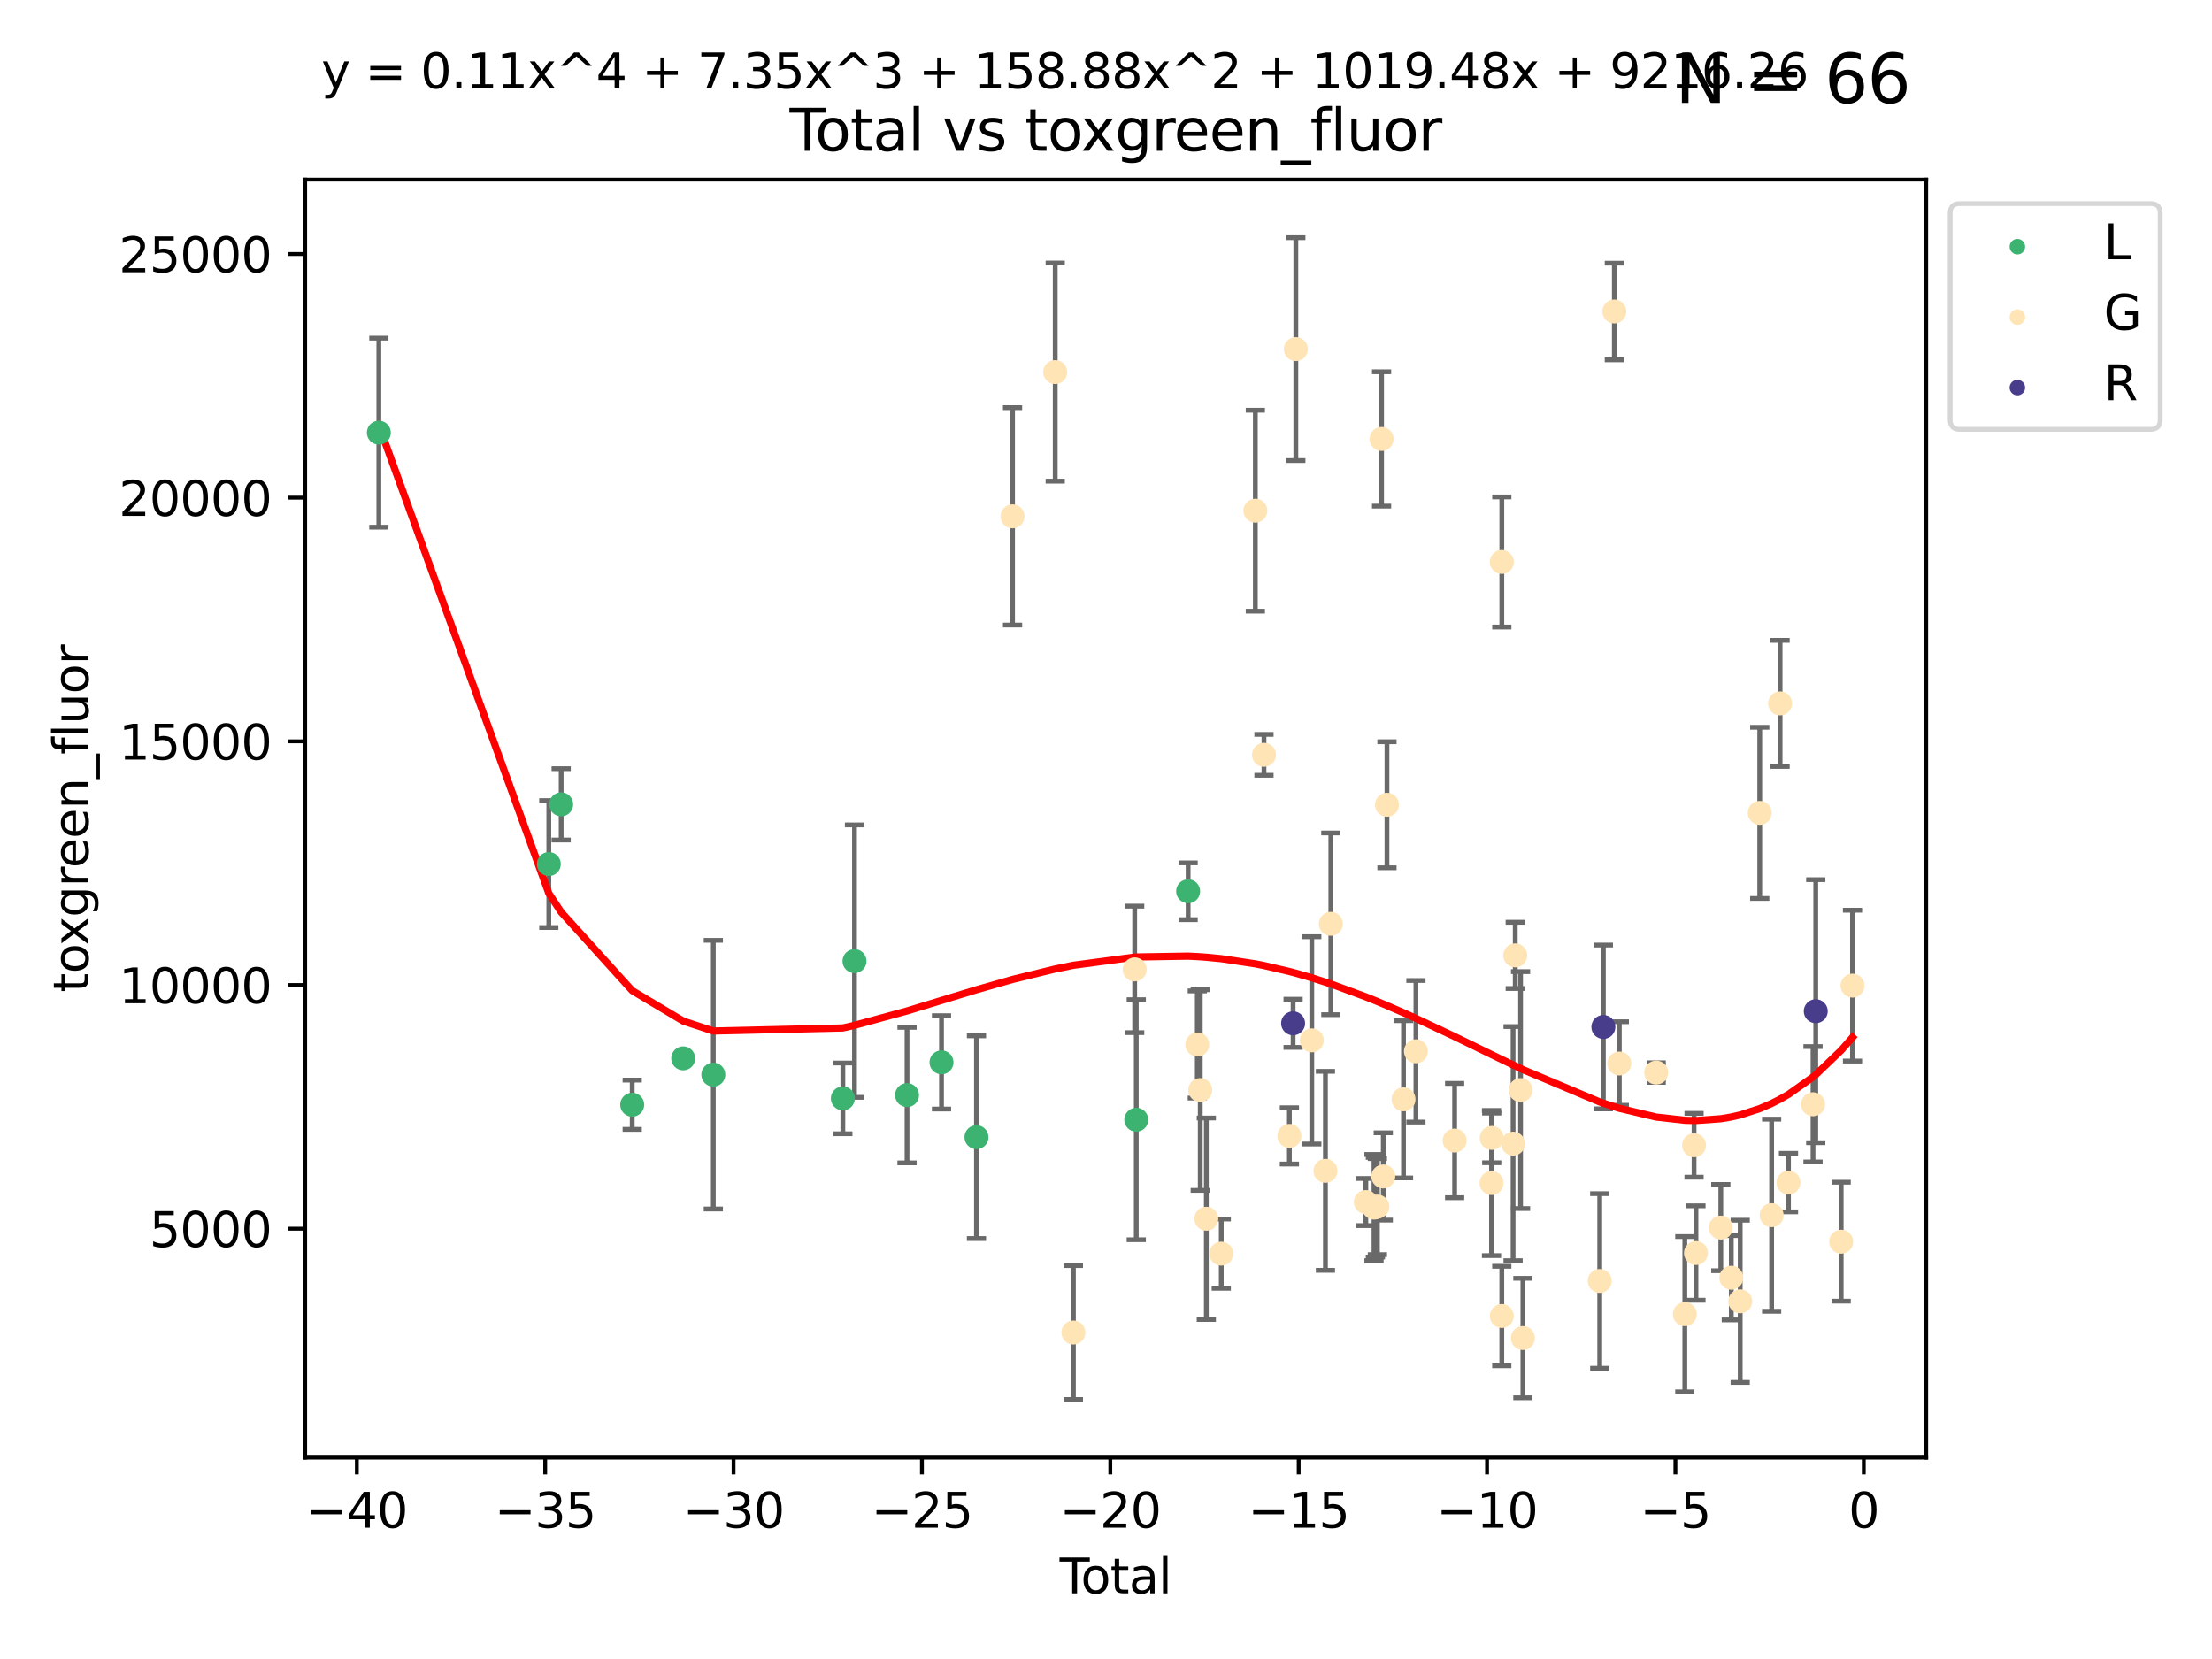 <?xml version="1.0" encoding="utf-8" standalone="no"?>
<!DOCTYPE svg PUBLIC "-//W3C//DTD SVG 1.1//EN"
  "http://www.w3.org/Graphics/SVG/1.1/DTD/svg11.dtd">
<svg xmlns:xlink="http://www.w3.org/1999/xlink" width="460.8pt" height="345.6pt" viewBox="0 0 460.8 345.6" xmlns="http://www.w3.org/2000/svg" version="1.1">
 <defs>
  <style type="text/css">*{stroke-linejoin: round; stroke-linecap: butt}</style>
 </defs>
 <g id="figure_1">
  <g id="patch_1">
   <path d="M 0 345.6 
L 460.8 345.6 
L 460.8 0 
L 0 0 
z
" style="fill: #ffffff"/>
  </g>
  <g id="axes_1">
   <g id="patch_2">
    <path d="M 63.571 303.64 
L 401.26 303.64 
L 401.26 37.411 
L 63.571 37.411 
z
" style="fill: #ffffff"/>
   </g>
   <g id="PathCollection_1">
    <defs>
     <path id="meec2e7166a" d="M 0 1.118 
C 0.297 1.118 0.581 1 0.791 0.791 
C 1 0.581 1.118 0.297 1.118 0 
C 1.118 -0.297 1 -0.581 0.791 -0.791 
C 0.581 -1 0.297 -1.118 0 -1.118 
C -0.297 -1.118 -0.581 -1 -0.791 -0.791 
C -1 -0.581 -1.118 -0.297 -1.118 0 
C -1.118 0.297 -1 0.581 -0.791 0.791 
C -0.581 1 -0.297 1.118 0 1.118 
z
" style="stroke: #3cb371"/>
    </defs>
    <g clip-path="url(#p97c8161154)">
     <use xlink:href="#meec2e7166a" x="78.921" y="90.133" style="fill: #3cb371; stroke: #3cb371"/>
     <use xlink:href="#meec2e7166a" x="114.327" y="179.999" style="fill: #3cb371; stroke: #3cb371"/>
     <use xlink:href="#meec2e7166a" x="116.901" y="167.56" style="fill: #3cb371; stroke: #3cb371"/>
     <use xlink:href="#meec2e7166a" x="131.701" y="230.134" style="fill: #3cb371; stroke: #3cb371"/>
     <use xlink:href="#meec2e7166a" x="142.326" y="220.473" style="fill: #3cb371; stroke: #3cb371"/>
     <use xlink:href="#meec2e7166a" x="148.599" y="223.871" style="fill: #3cb371; stroke: #3cb371"/>
     <use xlink:href="#meec2e7166a" x="175.582" y="228.818" style="fill: #3cb371; stroke: #3cb371"/>
     <use xlink:href="#meec2e7166a" x="178.007" y="200.221" style="fill: #3cb371; stroke: #3cb371"/>
     <use xlink:href="#meec2e7166a" x="188.952" y="228.132" style="fill: #3cb371; stroke: #3cb371"/>
     <use xlink:href="#meec2e7166a" x="196.133" y="221.308" style="fill: #3cb371; stroke: #3cb371"/>
     <use xlink:href="#meec2e7166a" x="203.417" y="236.896" style="fill: #3cb371; stroke: #3cb371"/>
     <use xlink:href="#meec2e7166a" x="236.706" y="233.259" style="fill: #3cb371; stroke: #3cb371"/>
     <use xlink:href="#meec2e7166a" x="247.508" y="185.67" style="fill: #3cb371; stroke: #3cb371"/>
    </g>
   </g>
   <g id="PathCollection_2">
    <defs>
     <path id="ma764f31e62" d="M 0 1.118 
C 0.297 1.118 0.581 1 0.791 0.791 
C 1 0.581 1.118 0.297 1.118 0 
C 1.118 -0.297 1 -0.581 0.791 -0.791 
C 0.581 -1 0.297 -1.118 0 -1.118 
C -0.297 -1.118 -0.581 -1 -0.791 -0.791 
C -1 -0.581 -1.118 -0.297 -1.118 0 
C -1.118 0.297 -1 0.581 -0.791 0.791 
C -0.581 1 -0.297 1.118 0 1.118 
z
" style="stroke: #ffe4b5"/>
    </defs>
    <g clip-path="url(#p97c8161154)">
     <use xlink:href="#ma764f31e62" x="210.932" y="107.565" style="fill: #ffe4b5; stroke: #ffe4b5"/>
     <use xlink:href="#ma764f31e62" x="219.821" y="77.509" style="fill: #ffe4b5; stroke: #ffe4b5"/>
     <use xlink:href="#ma764f31e62" x="223.61" y="277.592" style="fill: #ffe4b5; stroke: #ffe4b5"/>
     <use xlink:href="#ma764f31e62" x="236.374" y="201.943" style="fill: #ffe4b5; stroke: #ffe4b5"/>
     <use xlink:href="#ma764f31e62" x="249.419" y="217.587" style="fill: #ffe4b5; stroke: #ffe4b5"/>
     <use xlink:href="#ma764f31e62" x="250.034" y="227.079" style="fill: #ffe4b5; stroke: #ffe4b5"/>
     <use xlink:href="#ma764f31e62" x="251.299" y="253.888" style="fill: #ffe4b5; stroke: #ffe4b5"/>
     <use xlink:href="#ma764f31e62" x="254.412" y="261.16" style="fill: #ffe4b5; stroke: #ffe4b5"/>
     <use xlink:href="#ma764f31e62" x="261.511" y="106.389" style="fill: #ffe4b5; stroke: #ffe4b5"/>
     <use xlink:href="#ma764f31e62" x="263.31" y="157.248" style="fill: #ffe4b5; stroke: #ffe4b5"/>
     <use xlink:href="#ma764f31e62" x="268.603" y="236.628" style="fill: #ffe4b5; stroke: #ffe4b5"/>
     <use xlink:href="#ma764f31e62" x="269.944" y="72.725" style="fill: #ffe4b5; stroke: #ffe4b5"/>
     <use xlink:href="#ma764f31e62" x="273.267" y="216.725" style="fill: #ffe4b5; stroke: #ffe4b5"/>
     <use xlink:href="#ma764f31e62" x="276.109" y="243.908" style="fill: #ffe4b5; stroke: #ffe4b5"/>
     <use xlink:href="#ma764f31e62" x="277.238" y="192.447" style="fill: #ffe4b5; stroke: #ffe4b5"/>
     <use xlink:href="#ma764f31e62" x="284.527" y="250.411" style="fill: #ffe4b5; stroke: #ffe4b5"/>
     <use xlink:href="#ma764f31e62" x="286.228" y="251.563" style="fill: #ffe4b5; stroke: #ffe4b5"/>
     <use xlink:href="#ma764f31e62" x="286.516" y="251.486" style="fill: #ffe4b5; stroke: #ffe4b5"/>
     <use xlink:href="#ma764f31e62" x="286.936" y="251.355" style="fill: #ffe4b5; stroke: #ffe4b5"/>
     <use xlink:href="#ma764f31e62" x="287.809" y="91.446" style="fill: #ffe4b5; stroke: #ffe4b5"/>
     <use xlink:href="#ma764f31e62" x="288.162" y="245.08" style="fill: #ffe4b5; stroke: #ffe4b5"/>
     <use xlink:href="#ma764f31e62" x="288.929" y="167.65" style="fill: #ffe4b5; stroke: #ffe4b5"/>
     <use xlink:href="#ma764f31e62" x="292.376" y="229.006" style="fill: #ffe4b5; stroke: #ffe4b5"/>
     <use xlink:href="#ma764f31e62" x="294.964" y="219.004" style="fill: #ffe4b5; stroke: #ffe4b5"/>
     <use xlink:href="#ma764f31e62" x="303.025" y="237.6" style="fill: #ffe4b5; stroke: #ffe4b5"/>
     <use xlink:href="#ma764f31e62" x="310.711" y="246.45" style="fill: #ffe4b5; stroke: #ffe4b5"/>
     <use xlink:href="#ma764f31e62" x="310.752" y="237.051" style="fill: #ffe4b5; stroke: #ffe4b5"/>
     <use xlink:href="#ma764f31e62" x="312.849" y="274.151" style="fill: #ffe4b5; stroke: #ffe4b5"/>
     <use xlink:href="#ma764f31e62" x="312.854" y="117.071" style="fill: #ffe4b5; stroke: #ffe4b5"/>
     <use xlink:href="#ma764f31e62" x="315.204" y="238.241" style="fill: #ffe4b5; stroke: #ffe4b5"/>
     <use xlink:href="#ma764f31e62" x="315.651" y="199.022" style="fill: #ffe4b5; stroke: #ffe4b5"/>
     <use xlink:href="#ma764f31e62" x="316.763" y="227.084" style="fill: #ffe4b5; stroke: #ffe4b5"/>
     <use xlink:href="#ma764f31e62" x="317.247" y="278.742" style="fill: #ffe4b5; stroke: #ffe4b5"/>
     <use xlink:href="#ma764f31e62" x="333.253" y="266.846" style="fill: #ffe4b5; stroke: #ffe4b5"/>
     <use xlink:href="#ma764f31e62" x="336.296" y="64.887" style="fill: #ffe4b5; stroke: #ffe4b5"/>
     <use xlink:href="#ma764f31e62" x="337.334" y="221.552" style="fill: #ffe4b5; stroke: #ffe4b5"/>
     <use xlink:href="#ma764f31e62" x="345.017" y="223.44" style="fill: #ffe4b5; stroke: #ffe4b5"/>
     <use xlink:href="#ma764f31e62" x="350.979" y="273.771" style="fill: #ffe4b5; stroke: #ffe4b5"/>
     <use xlink:href="#ma764f31e62" x="352.903" y="238.585" style="fill: #ffe4b5; stroke: #ffe4b5"/>
     <use xlink:href="#ma764f31e62" x="353.297" y="261.033" style="fill: #ffe4b5; stroke: #ffe4b5"/>
     <use xlink:href="#ma764f31e62" x="358.478" y="255.732" style="fill: #ffe4b5; stroke: #ffe4b5"/>
     <use xlink:href="#ma764f31e62" x="360.663" y="266.175" style="fill: #ffe4b5; stroke: #ffe4b5"/>
     <use xlink:href="#ma764f31e62" x="362.514" y="271.087" style="fill: #ffe4b5; stroke: #ffe4b5"/>
     <use xlink:href="#ma764f31e62" x="366.588" y="169.334" style="fill: #ffe4b5; stroke: #ffe4b5"/>
     <use xlink:href="#ma764f31e62" x="369.063" y="253.152" style="fill: #ffe4b5; stroke: #ffe4b5"/>
     <use xlink:href="#ma764f31e62" x="370.824" y="146.532" style="fill: #ffe4b5; stroke: #ffe4b5"/>
     <use xlink:href="#ma764f31e62" x="372.575" y="246.359" style="fill: #ffe4b5; stroke: #ffe4b5"/>
     <use xlink:href="#ma764f31e62" x="377.687" y="230.038" style="fill: #ffe4b5; stroke: #ffe4b5"/>
     <use xlink:href="#ma764f31e62" x="383.551" y="258.666" style="fill: #ffe4b5; stroke: #ffe4b5"/>
     <use xlink:href="#ma764f31e62" x="385.911" y="205.324" style="fill: #ffe4b5; stroke: #ffe4b5"/>
    </g>
   </g>
   <g id="PathCollection_3">
    <defs>
     <path id="m10125bec7e" d="M 0 1.118 
C 0.297 1.118 0.581 1 0.791 0.791 
C 1 0.581 1.118 0.297 1.118 0 
C 1.118 -0.297 1 -0.581 0.791 -0.791 
C 0.581 -1 0.297 -1.118 0 -1.118 
C -0.297 -1.118 -0.581 -1 -0.791 -0.791 
C -1 -0.581 -1.118 -0.297 -1.118 0 
C -1.118 0.297 -1 0.581 -0.791 0.791 
C -0.581 1 -0.297 1.118 0 1.118 
z
" style="stroke: #483d8b"/>
    </defs>
    <g clip-path="url(#p97c8161154)">
     <use xlink:href="#m10125bec7e" x="269.375" y="213.176" style="fill: #483d8b; stroke: #483d8b"/>
     <use xlink:href="#m10125bec7e" x="334.011" y="213.938" style="fill: #483d8b; stroke: #483d8b"/>
     <use xlink:href="#m10125bec7e" x="378.255" y="210.652" style="fill: #483d8b; stroke: #483d8b"/>
    </g>
   </g>
   <g id="matplotlib.axis_1">
    <g id="xtick_1">
     <g id="line2d_1">
      <defs>
       <path id="m37e2b4ad42" d="M 0 0 
L 0 3.5 
" style="stroke: #000000; stroke-width: 0.8"/>
      </defs>
      <g>
       <use xlink:href="#m37e2b4ad42" x="74.335" y="303.64" style="stroke: #000000; stroke-width: 0.8"/>
      </g>
     </g>
     <g id="text_1">
      <!-- −40 -->
      <g transform="translate(63.783 318.238)scale(0.1 -0.1)">
       <defs>
        <path id="DejaVuSans-2212" d="M 678 2272 
L 4684 2272 
L 4684 1741 
L 678 1741 
L 678 2272 
z
" transform="scale(0.016)"/>
        <path id="DejaVuSans-34" d="M 2419 4116 
L 825 1625 
L 2419 1625 
L 2419 4116 
z
M 2253 4666 
L 3047 4666 
L 3047 1625 
L 3713 1625 
L 3713 1100 
L 3047 1100 
L 3047 0 
L 2419 0 
L 2419 1100 
L 313 1100 
L 313 1709 
L 2253 4666 
z
" transform="scale(0.016)"/>
        <path id="DejaVuSans-30" d="M 2034 4250 
Q 1547 4250 1301 3770 
Q 1056 3291 1056 2328 
Q 1056 1369 1301 889 
Q 1547 409 2034 409 
Q 2525 409 2770 889 
Q 3016 1369 3016 2328 
Q 3016 3291 2770 3770 
Q 2525 4250 2034 4250 
z
M 2034 4750 
Q 2819 4750 3233 4129 
Q 3647 3509 3647 2328 
Q 3647 1150 3233 529 
Q 2819 -91 2034 -91 
Q 1250 -91 836 529 
Q 422 1150 422 2328 
Q 422 3509 836 4129 
Q 1250 4750 2034 4750 
z
" transform="scale(0.016)"/>
       </defs>
       <use xlink:href="#DejaVuSans-2212"/>
       <use xlink:href="#DejaVuSans-34" x="83.789"/>
       <use xlink:href="#DejaVuSans-30" x="147.412"/>
      </g>
     </g>
    </g>
    <g id="xtick_2">
     <g id="line2d_2">
      <g>
       <use xlink:href="#m37e2b4ad42" x="113.575" y="303.64" style="stroke: #000000; stroke-width: 0.8"/>
      </g>
     </g>
     <g id="text_2">
      <!-- −35 -->
      <g transform="translate(103.023 318.238)scale(0.1 -0.1)">
       <defs>
        <path id="DejaVuSans-33" d="M 2597 2516 
Q 3050 2419 3304 2112 
Q 3559 1806 3559 1356 
Q 3559 666 3084 287 
Q 2609 -91 1734 -91 
Q 1441 -91 1130 -33 
Q 819 25 488 141 
L 488 750 
Q 750 597 1062 519 
Q 1375 441 1716 441 
Q 2309 441 2620 675 
Q 2931 909 2931 1356 
Q 2931 1769 2642 2001 
Q 2353 2234 1838 2234 
L 1294 2234 
L 1294 2753 
L 1863 2753 
Q 2328 2753 2575 2939 
Q 2822 3125 2822 3475 
Q 2822 3834 2567 4026 
Q 2313 4219 1838 4219 
Q 1578 4219 1281 4162 
Q 984 4106 628 3988 
L 628 4550 
Q 988 4650 1302 4700 
Q 1616 4750 1894 4750 
Q 2613 4750 3031 4423 
Q 3450 4097 3450 3541 
Q 3450 3153 3228 2886 
Q 3006 2619 2597 2516 
z
" transform="scale(0.016)"/>
        <path id="DejaVuSans-35" d="M 691 4666 
L 3169 4666 
L 3169 4134 
L 1269 4134 
L 1269 2991 
Q 1406 3038 1543 3061 
Q 1681 3084 1819 3084 
Q 2600 3084 3056 2656 
Q 3513 2228 3513 1497 
Q 3513 744 3044 326 
Q 2575 -91 1722 -91 
Q 1428 -91 1123 -41 
Q 819 9 494 109 
L 494 744 
Q 775 591 1075 516 
Q 1375 441 1709 441 
Q 2250 441 2565 725 
Q 2881 1009 2881 1497 
Q 2881 1984 2565 2268 
Q 2250 2553 1709 2553 
Q 1456 2553 1204 2497 
Q 953 2441 691 2322 
L 691 4666 
z
" transform="scale(0.016)"/>
       </defs>
       <use xlink:href="#DejaVuSans-2212"/>
       <use xlink:href="#DejaVuSans-33" x="83.789"/>
       <use xlink:href="#DejaVuSans-35" x="147.412"/>
      </g>
     </g>
    </g>
    <g id="xtick_3">
     <g id="line2d_3">
      <g>
       <use xlink:href="#m37e2b4ad42" x="152.816" y="303.64" style="stroke: #000000; stroke-width: 0.8"/>
      </g>
     </g>
     <g id="text_3">
      <!-- −30 -->
      <g transform="translate(142.264 318.238)scale(0.1 -0.1)">
       <use xlink:href="#DejaVuSans-2212"/>
       <use xlink:href="#DejaVuSans-33" x="83.789"/>
       <use xlink:href="#DejaVuSans-30" x="147.412"/>
      </g>
     </g>
    </g>
    <g id="xtick_4">
     <g id="line2d_4">
      <g>
       <use xlink:href="#m37e2b4ad42" x="192.056" y="303.64" style="stroke: #000000; stroke-width: 0.8"/>
      </g>
     </g>
     <g id="text_4">
      <!-- −25 -->
      <g transform="translate(181.504 318.238)scale(0.1 -0.1)">
       <defs>
        <path id="DejaVuSans-32" d="M 1228 531 
L 3431 531 
L 3431 0 
L 469 0 
L 469 531 
Q 828 903 1448 1529 
Q 2069 2156 2228 2338 
Q 2531 2678 2651 2914 
Q 2772 3150 2772 3378 
Q 2772 3750 2511 3984 
Q 2250 4219 1831 4219 
Q 1534 4219 1204 4116 
Q 875 4013 500 3803 
L 500 4441 
Q 881 4594 1212 4672 
Q 1544 4750 1819 4750 
Q 2544 4750 2975 4387 
Q 3406 4025 3406 3419 
Q 3406 3131 3298 2873 
Q 3191 2616 2906 2266 
Q 2828 2175 2409 1742 
Q 1991 1309 1228 531 
z
" transform="scale(0.016)"/>
       </defs>
       <use xlink:href="#DejaVuSans-2212"/>
       <use xlink:href="#DejaVuSans-32" x="83.789"/>
       <use xlink:href="#DejaVuSans-35" x="147.412"/>
      </g>
     </g>
    </g>
    <g id="xtick_5">
     <g id="line2d_5">
      <g>
       <use xlink:href="#m37e2b4ad42" x="231.297" y="303.64" style="stroke: #000000; stroke-width: 0.8"/>
      </g>
     </g>
     <g id="text_5">
      <!-- −20 -->
      <g transform="translate(220.744 318.238)scale(0.1 -0.1)">
       <use xlink:href="#DejaVuSans-2212"/>
       <use xlink:href="#DejaVuSans-32" x="83.789"/>
       <use xlink:href="#DejaVuSans-30" x="147.412"/>
      </g>
     </g>
    </g>
    <g id="xtick_6">
     <g id="line2d_6">
      <g>
       <use xlink:href="#m37e2b4ad42" x="270.537" y="303.64" style="stroke: #000000; stroke-width: 0.8"/>
      </g>
     </g>
     <g id="text_6">
      <!-- −15 -->
      <g transform="translate(259.985 318.238)scale(0.1 -0.1)">
       <defs>
        <path id="DejaVuSans-31" d="M 794 531 
L 1825 531 
L 1825 4091 
L 703 3866 
L 703 4441 
L 1819 4666 
L 2450 4666 
L 2450 531 
L 3481 531 
L 3481 0 
L 794 0 
L 794 531 
z
" transform="scale(0.016)"/>
       </defs>
       <use xlink:href="#DejaVuSans-2212"/>
       <use xlink:href="#DejaVuSans-31" x="83.789"/>
       <use xlink:href="#DejaVuSans-35" x="147.412"/>
      </g>
     </g>
    </g>
    <g id="xtick_7">
     <g id="line2d_7">
      <g>
       <use xlink:href="#m37e2b4ad42" x="309.777" y="303.64" style="stroke: #000000; stroke-width: 0.8"/>
      </g>
     </g>
     <g id="text_7">
      <!-- −10 -->
      <g transform="translate(299.225 318.238)scale(0.1 -0.1)">
       <use xlink:href="#DejaVuSans-2212"/>
       <use xlink:href="#DejaVuSans-31" x="83.789"/>
       <use xlink:href="#DejaVuSans-30" x="147.412"/>
      </g>
     </g>
    </g>
    <g id="xtick_8">
     <g id="line2d_8">
      <g>
       <use xlink:href="#m37e2b4ad42" x="349.018" y="303.64" style="stroke: #000000; stroke-width: 0.8"/>
      </g>
     </g>
     <g id="text_8">
      <!-- −5 -->
      <g transform="translate(341.647 318.238)scale(0.1 -0.1)">
       <use xlink:href="#DejaVuSans-2212"/>
       <use xlink:href="#DejaVuSans-35" x="83.789"/>
      </g>
     </g>
    </g>
    <g id="xtick_9">
     <g id="line2d_9">
      <g>
       <use xlink:href="#m37e2b4ad42" x="388.258" y="303.64" style="stroke: #000000; stroke-width: 0.8"/>
      </g>
     </g>
     <g id="text_9">
      <!-- 0 -->
      <g transform="translate(385.077 318.238)scale(0.1 -0.1)">
       <use xlink:href="#DejaVuSans-30"/>
      </g>
     </g>
    </g>
    <g id="text_10">
     <!-- Total -->
     <g transform="translate(220.739 331.917)scale(0.1 -0.1)">
      <defs>
       <path id="DejaVuSans-54" d="M -19 4666 
L 3928 4666 
L 3928 4134 
L 2272 4134 
L 2272 0 
L 1638 0 
L 1638 4134 
L -19 4134 
L -19 4666 
z
" transform="scale(0.016)"/>
       <path id="DejaVuSans-6f" d="M 1959 3097 
Q 1497 3097 1228 2736 
Q 959 2375 959 1747 
Q 959 1119 1226 758 
Q 1494 397 1959 397 
Q 2419 397 2687 759 
Q 2956 1122 2956 1747 
Q 2956 2369 2687 2733 
Q 2419 3097 1959 3097 
z
M 1959 3584 
Q 2709 3584 3137 3096 
Q 3566 2609 3566 1747 
Q 3566 888 3137 398 
Q 2709 -91 1959 -91 
Q 1206 -91 779 398 
Q 353 888 353 1747 
Q 353 2609 779 3096 
Q 1206 3584 1959 3584 
z
" transform="scale(0.016)"/>
       <path id="DejaVuSans-74" d="M 1172 4494 
L 1172 3500 
L 2356 3500 
L 2356 3053 
L 1172 3053 
L 1172 1153 
Q 1172 725 1289 603 
Q 1406 481 1766 481 
L 2356 481 
L 2356 0 
L 1766 0 
Q 1100 0 847 248 
Q 594 497 594 1153 
L 594 3053 
L 172 3053 
L 172 3500 
L 594 3500 
L 594 4494 
L 1172 4494 
z
" transform="scale(0.016)"/>
       <path id="DejaVuSans-61" d="M 2194 1759 
Q 1497 1759 1228 1600 
Q 959 1441 959 1056 
Q 959 750 1161 570 
Q 1363 391 1709 391 
Q 2188 391 2477 730 
Q 2766 1069 2766 1631 
L 2766 1759 
L 2194 1759 
z
M 3341 1997 
L 3341 0 
L 2766 0 
L 2766 531 
Q 2569 213 2275 61 
Q 1981 -91 1556 -91 
Q 1019 -91 701 211 
Q 384 513 384 1019 
Q 384 1609 779 1909 
Q 1175 2209 1959 2209 
L 2766 2209 
L 2766 2266 
Q 2766 2663 2505 2880 
Q 2244 3097 1772 3097 
Q 1472 3097 1187 3025 
Q 903 2953 641 2809 
L 641 3341 
Q 956 3463 1253 3523 
Q 1550 3584 1831 3584 
Q 2591 3584 2966 3190 
Q 3341 2797 3341 1997 
z
" transform="scale(0.016)"/>
       <path id="DejaVuSans-6c" d="M 603 4863 
L 1178 4863 
L 1178 0 
L 603 0 
L 603 4863 
z
" transform="scale(0.016)"/>
      </defs>
      <use xlink:href="#DejaVuSans-54"/>
      <use xlink:href="#DejaVuSans-6f" x="44.084"/>
      <use xlink:href="#DejaVuSans-74" x="105.266"/>
      <use xlink:href="#DejaVuSans-61" x="144.475"/>
      <use xlink:href="#DejaVuSans-6c" x="205.754"/>
     </g>
    </g>
   </g>
   <g id="matplotlib.axis_2">
    <g id="ytick_1">
     <g id="line2d_10">
      <defs>
       <path id="m275f07b84d" d="M 0 0 
L -3.5 0 
" style="stroke: #000000; stroke-width: 0.8"/>
      </defs>
      <g>
       <use xlink:href="#m275f07b84d" x="63.571" y="255.959" style="stroke: #000000; stroke-width: 0.8"/>
      </g>
     </g>
     <g id="text_11">
      <!-- 5000 -->
      <g transform="translate(31.121 259.758)scale(0.1 -0.1)">
       <use xlink:href="#DejaVuSans-35"/>
       <use xlink:href="#DejaVuSans-30" x="63.623"/>
       <use xlink:href="#DejaVuSans-30" x="127.246"/>
       <use xlink:href="#DejaVuSans-30" x="190.869"/>
      </g>
     </g>
    </g>
    <g id="ytick_2">
     <g id="line2d_11">
      <g>
       <use xlink:href="#m275f07b84d" x="63.571" y="205.197" style="stroke: #000000; stroke-width: 0.8"/>
      </g>
     </g>
     <g id="text_12">
      <!-- 10000 -->
      <g transform="translate(24.759 208.997)scale(0.1 -0.1)">
       <use xlink:href="#DejaVuSans-31"/>
       <use xlink:href="#DejaVuSans-30" x="63.623"/>
       <use xlink:href="#DejaVuSans-30" x="127.246"/>
       <use xlink:href="#DejaVuSans-30" x="190.869"/>
       <use xlink:href="#DejaVuSans-30" x="254.492"/>
      </g>
     </g>
    </g>
    <g id="ytick_3">
     <g id="line2d_12">
      <g>
       <use xlink:href="#m275f07b84d" x="63.571" y="154.436" style="stroke: #000000; stroke-width: 0.8"/>
      </g>
     </g>
     <g id="text_13">
      <!-- 15000 -->
      <g transform="translate(24.759 158.235)scale(0.1 -0.1)">
       <use xlink:href="#DejaVuSans-31"/>
       <use xlink:href="#DejaVuSans-35" x="63.623"/>
       <use xlink:href="#DejaVuSans-30" x="127.246"/>
       <use xlink:href="#DejaVuSans-30" x="190.869"/>
       <use xlink:href="#DejaVuSans-30" x="254.492"/>
      </g>
     </g>
    </g>
    <g id="ytick_4">
     <g id="line2d_13">
      <g>
       <use xlink:href="#m275f07b84d" x="63.571" y="103.674" style="stroke: #000000; stroke-width: 0.8"/>
      </g>
     </g>
     <g id="text_14">
      <!-- 20000 -->
      <g transform="translate(24.759 107.473)scale(0.1 -0.1)">
       <use xlink:href="#DejaVuSans-32"/>
       <use xlink:href="#DejaVuSans-30" x="63.623"/>
       <use xlink:href="#DejaVuSans-30" x="127.246"/>
       <use xlink:href="#DejaVuSans-30" x="190.869"/>
       <use xlink:href="#DejaVuSans-30" x="254.492"/>
      </g>
     </g>
    </g>
    <g id="ytick_5">
     <g id="line2d_14">
      <g>
       <use xlink:href="#m275f07b84d" x="63.571" y="52.912" style="stroke: #000000; stroke-width: 0.8"/>
      </g>
     </g>
     <g id="text_15">
      <!-- 25000 -->
      <g transform="translate(24.759 56.711)scale(0.1 -0.1)">
       <use xlink:href="#DejaVuSans-32"/>
       <use xlink:href="#DejaVuSans-35" x="63.623"/>
       <use xlink:href="#DejaVuSans-30" x="127.246"/>
       <use xlink:href="#DejaVuSans-30" x="190.869"/>
       <use xlink:href="#DejaVuSans-30" x="254.492"/>
      </g>
     </g>
    </g>
    <g id="text_16">
     <!-- toxgreen_fluor -->
     <g transform="translate(18.401 206.72)rotate(-90)scale(0.1 -0.1)">
      <defs>
       <path id="DejaVuSans-78" d="M 3513 3500 
L 2247 1797 
L 3578 0 
L 2900 0 
L 1881 1375 
L 863 0 
L 184 0 
L 1544 1831 
L 300 3500 
L 978 3500 
L 1906 2253 
L 2834 3500 
L 3513 3500 
z
" transform="scale(0.016)"/>
       <path id="DejaVuSans-67" d="M 2906 1791 
Q 2906 2416 2648 2759 
Q 2391 3103 1925 3103 
Q 1463 3103 1205 2759 
Q 947 2416 947 1791 
Q 947 1169 1205 825 
Q 1463 481 1925 481 
Q 2391 481 2648 825 
Q 2906 1169 2906 1791 
z
M 3481 434 
Q 3481 -459 3084 -895 
Q 2688 -1331 1869 -1331 
Q 1566 -1331 1297 -1286 
Q 1028 -1241 775 -1147 
L 775 -588 
Q 1028 -725 1275 -790 
Q 1522 -856 1778 -856 
Q 2344 -856 2625 -561 
Q 2906 -266 2906 331 
L 2906 616 
Q 2728 306 2450 153 
Q 2172 0 1784 0 
Q 1141 0 747 490 
Q 353 981 353 1791 
Q 353 2603 747 3093 
Q 1141 3584 1784 3584 
Q 2172 3584 2450 3431 
Q 2728 3278 2906 2969 
L 2906 3500 
L 3481 3500 
L 3481 434 
z
" transform="scale(0.016)"/>
       <path id="DejaVuSans-72" d="M 2631 2963 
Q 2534 3019 2420 3045 
Q 2306 3072 2169 3072 
Q 1681 3072 1420 2755 
Q 1159 2438 1159 1844 
L 1159 0 
L 581 0 
L 581 3500 
L 1159 3500 
L 1159 2956 
Q 1341 3275 1631 3429 
Q 1922 3584 2338 3584 
Q 2397 3584 2469 3576 
Q 2541 3569 2628 3553 
L 2631 2963 
z
" transform="scale(0.016)"/>
       <path id="DejaVuSans-65" d="M 3597 1894 
L 3597 1613 
L 953 1613 
Q 991 1019 1311 708 
Q 1631 397 2203 397 
Q 2534 397 2845 478 
Q 3156 559 3463 722 
L 3463 178 
Q 3153 47 2828 -22 
Q 2503 -91 2169 -91 
Q 1331 -91 842 396 
Q 353 884 353 1716 
Q 353 2575 817 3079 
Q 1281 3584 2069 3584 
Q 2775 3584 3186 3129 
Q 3597 2675 3597 1894 
z
M 3022 2063 
Q 3016 2534 2758 2815 
Q 2500 3097 2075 3097 
Q 1594 3097 1305 2825 
Q 1016 2553 972 2059 
L 3022 2063 
z
" transform="scale(0.016)"/>
       <path id="DejaVuSans-6e" d="M 3513 2113 
L 3513 0 
L 2938 0 
L 2938 2094 
Q 2938 2591 2744 2837 
Q 2550 3084 2163 3084 
Q 1697 3084 1428 2787 
Q 1159 2491 1159 1978 
L 1159 0 
L 581 0 
L 581 3500 
L 1159 3500 
L 1159 2956 
Q 1366 3272 1645 3428 
Q 1925 3584 2291 3584 
Q 2894 3584 3203 3211 
Q 3513 2838 3513 2113 
z
" transform="scale(0.016)"/>
       <path id="DejaVuSans-5f" d="M 3263 -1063 
L 3263 -1509 
L -63 -1509 
L -63 -1063 
L 3263 -1063 
z
" transform="scale(0.016)"/>
       <path id="DejaVuSans-66" d="M 2375 4863 
L 2375 4384 
L 1825 4384 
Q 1516 4384 1395 4259 
Q 1275 4134 1275 3809 
L 1275 3500 
L 2222 3500 
L 2222 3053 
L 1275 3053 
L 1275 0 
L 697 0 
L 697 3053 
L 147 3053 
L 147 3500 
L 697 3500 
L 697 3744 
Q 697 4328 969 4595 
Q 1241 4863 1831 4863 
L 2375 4863 
z
" transform="scale(0.016)"/>
       <path id="DejaVuSans-75" d="M 544 1381 
L 544 3500 
L 1119 3500 
L 1119 1403 
Q 1119 906 1312 657 
Q 1506 409 1894 409 
Q 2359 409 2629 706 
Q 2900 1003 2900 1516 
L 2900 3500 
L 3475 3500 
L 3475 0 
L 2900 0 
L 2900 538 
Q 2691 219 2414 64 
Q 2138 -91 1772 -91 
Q 1169 -91 856 284 
Q 544 659 544 1381 
z
M 1991 3584 
L 1991 3584 
z
" transform="scale(0.016)"/>
      </defs>
      <use xlink:href="#DejaVuSans-74"/>
      <use xlink:href="#DejaVuSans-6f" x="39.209"/>
      <use xlink:href="#DejaVuSans-78" x="97.266"/>
      <use xlink:href="#DejaVuSans-67" x="156.445"/>
      <use xlink:href="#DejaVuSans-72" x="219.922"/>
      <use xlink:href="#DejaVuSans-65" x="258.785"/>
      <use xlink:href="#DejaVuSans-65" x="320.309"/>
      <use xlink:href="#DejaVuSans-6e" x="381.832"/>
      <use xlink:href="#DejaVuSans-5f" x="445.211"/>
      <use xlink:href="#DejaVuSans-66" x="495.211"/>
      <use xlink:href="#DejaVuSans-6c" x="530.416"/>
      <use xlink:href="#DejaVuSans-75" x="558.199"/>
      <use xlink:href="#DejaVuSans-6f" x="621.578"/>
      <use xlink:href="#DejaVuSans-72" x="682.76"/>
     </g>
    </g>
   </g>
   <g id="LineCollection_1">
    <path d="M 78.921 109.826 
L 78.921 70.439 
" clip-path="url(#p97c8161154)" style="fill: none; stroke: #696969"/>
    <path d="M 114.327 193.222 
L 114.327 166.777 
" clip-path="url(#p97c8161154)" style="fill: none; stroke: #696969"/>
    <path d="M 116.901 174.992 
L 116.901 160.127 
" clip-path="url(#p97c8161154)" style="fill: none; stroke: #696969"/>
    <path d="M 131.701 235.264 
L 131.701 225.004 
" clip-path="url(#p97c8161154)" style="fill: none; stroke: #696969"/>
    <path d="M 142.326 221.038 
L 142.326 219.907 
" clip-path="url(#p97c8161154)" style="fill: none; stroke: #696969"/>
    <path d="M 148.599 251.855 
L 148.599 195.886 
" clip-path="url(#p97c8161154)" style="fill: none; stroke: #696969"/>
    <path d="M 175.582 236.184 
L 175.582 221.452 
" clip-path="url(#p97c8161154)" style="fill: none; stroke: #696969"/>
    <path d="M 178.007 228.596 
L 178.007 171.846 
" clip-path="url(#p97c8161154)" style="fill: none; stroke: #696969"/>
    <path d="M 188.952 242.248 
L 188.952 214.016 
" clip-path="url(#p97c8161154)" style="fill: none; stroke: #696969"/>
    <path d="M 196.133 231.029 
L 196.133 211.588 
" clip-path="url(#p97c8161154)" style="fill: none; stroke: #696969"/>
    <path d="M 203.417 258.013 
L 203.417 215.778 
" clip-path="url(#p97c8161154)" style="fill: none; stroke: #696969"/>
    <path d="M 236.706 258.262 
L 236.706 208.255 
" clip-path="url(#p97c8161154)" style="fill: none; stroke: #696969"/>
    <path d="M 247.508 191.584 
L 247.508 179.756 
" clip-path="url(#p97c8161154)" style="fill: none; stroke: #696969"/>
   </g>
   <g id="line2d_15">
    <defs>
     <path id="m627b1ac5b9" d="M 2 0 
L -2 -0 
" style="stroke: #696969"/>
    </defs>
    <g clip-path="url(#p97c8161154)">
     <use xlink:href="#m627b1ac5b9" x="78.921" y="109.826" style="fill: #696969; stroke: #696969"/>
     <use xlink:href="#m627b1ac5b9" x="114.327" y="193.222" style="fill: #696969; stroke: #696969"/>
     <use xlink:href="#m627b1ac5b9" x="116.901" y="174.992" style="fill: #696969; stroke: #696969"/>
     <use xlink:href="#m627b1ac5b9" x="131.701" y="235.264" style="fill: #696969; stroke: #696969"/>
     <use xlink:href="#m627b1ac5b9" x="142.326" y="221.038" style="fill: #696969; stroke: #696969"/>
     <use xlink:href="#m627b1ac5b9" x="148.599" y="251.855" style="fill: #696969; stroke: #696969"/>
     <use xlink:href="#m627b1ac5b9" x="175.582" y="236.184" style="fill: #696969; stroke: #696969"/>
     <use xlink:href="#m627b1ac5b9" x="178.007" y="228.596" style="fill: #696969; stroke: #696969"/>
     <use xlink:href="#m627b1ac5b9" x="188.952" y="242.248" style="fill: #696969; stroke: #696969"/>
     <use xlink:href="#m627b1ac5b9" x="196.133" y="231.029" style="fill: #696969; stroke: #696969"/>
     <use xlink:href="#m627b1ac5b9" x="203.417" y="258.013" style="fill: #696969; stroke: #696969"/>
     <use xlink:href="#m627b1ac5b9" x="236.706" y="258.262" style="fill: #696969; stroke: #696969"/>
     <use xlink:href="#m627b1ac5b9" x="247.508" y="191.584" style="fill: #696969; stroke: #696969"/>
    </g>
   </g>
   <g id="line2d_16">
    <g clip-path="url(#p97c8161154)">
     <use xlink:href="#m627b1ac5b9" x="78.921" y="70.439" style="fill: #696969; stroke: #696969"/>
     <use xlink:href="#m627b1ac5b9" x="114.327" y="166.777" style="fill: #696969; stroke: #696969"/>
     <use xlink:href="#m627b1ac5b9" x="116.901" y="160.127" style="fill: #696969; stroke: #696969"/>
     <use xlink:href="#m627b1ac5b9" x="131.701" y="225.004" style="fill: #696969; stroke: #696969"/>
     <use xlink:href="#m627b1ac5b9" x="142.326" y="219.907" style="fill: #696969; stroke: #696969"/>
     <use xlink:href="#m627b1ac5b9" x="148.599" y="195.886" style="fill: #696969; stroke: #696969"/>
     <use xlink:href="#m627b1ac5b9" x="175.582" y="221.452" style="fill: #696969; stroke: #696969"/>
     <use xlink:href="#m627b1ac5b9" x="178.007" y="171.846" style="fill: #696969; stroke: #696969"/>
     <use xlink:href="#m627b1ac5b9" x="188.952" y="214.016" style="fill: #696969; stroke: #696969"/>
     <use xlink:href="#m627b1ac5b9" x="196.133" y="211.588" style="fill: #696969; stroke: #696969"/>
     <use xlink:href="#m627b1ac5b9" x="203.417" y="215.778" style="fill: #696969; stroke: #696969"/>
     <use xlink:href="#m627b1ac5b9" x="236.706" y="208.255" style="fill: #696969; stroke: #696969"/>
     <use xlink:href="#m627b1ac5b9" x="247.508" y="179.756" style="fill: #696969; stroke: #696969"/>
    </g>
   </g>
   <g id="LineCollection_2">
    <path d="M 210.932 130.21 
L 210.932 84.921 
" clip-path="url(#p97c8161154)" style="fill: none; stroke: #696969"/>
    <path d="M 219.821 100.235 
L 219.821 54.783 
" clip-path="url(#p97c8161154)" style="fill: none; stroke: #696969"/>
    <path d="M 223.61 291.539 
L 223.61 263.645 
" clip-path="url(#p97c8161154)" style="fill: none; stroke: #696969"/>
    <path d="M 236.374 215.117 
L 236.374 188.769 
" clip-path="url(#p97c8161154)" style="fill: none; stroke: #696969"/>
    <path d="M 249.419 228.748 
L 249.419 206.426 
" clip-path="url(#p97c8161154)" style="fill: none; stroke: #696969"/>
    <path d="M 250.034 247.98 
L 250.034 206.178 
" clip-path="url(#p97c8161154)" style="fill: none; stroke: #696969"/>
    <path d="M 251.299 274.878 
L 251.299 232.898 
" clip-path="url(#p97c8161154)" style="fill: none; stroke: #696969"/>
    <path d="M 254.412 268.373 
L 254.412 253.946 
" clip-path="url(#p97c8161154)" style="fill: none; stroke: #696969"/>
    <path d="M 261.511 127.318 
L 261.511 85.461 
" clip-path="url(#p97c8161154)" style="fill: none; stroke: #696969"/>
    <path d="M 263.31 161.508 
L 263.31 152.989 
" clip-path="url(#p97c8161154)" style="fill: none; stroke: #696969"/>
    <path d="M 268.603 242.491 
L 268.603 230.765 
" clip-path="url(#p97c8161154)" style="fill: none; stroke: #696969"/>
    <path d="M 269.944 95.938 
L 269.944 49.513 
" clip-path="url(#p97c8161154)" style="fill: none; stroke: #696969"/>
    <path d="M 273.267 238.319 
L 273.267 195.132 
" clip-path="url(#p97c8161154)" style="fill: none; stroke: #696969"/>
    <path d="M 276.109 264.634 
L 276.109 223.182 
" clip-path="url(#p97c8161154)" style="fill: none; stroke: #696969"/>
    <path d="M 277.238 211.369 
L 277.238 173.526 
" clip-path="url(#p97c8161154)" style="fill: none; stroke: #696969"/>
    <path d="M 284.527 255.321 
L 284.527 245.501 
" clip-path="url(#p97c8161154)" style="fill: none; stroke: #696969"/>
    <path d="M 286.228 262.63 
L 286.228 240.495 
" clip-path="url(#p97c8161154)" style="fill: none; stroke: #696969"/>
    <path d="M 286.516 261.865 
L 286.516 241.107 
" clip-path="url(#p97c8161154)" style="fill: none; stroke: #696969"/>
    <path d="M 286.936 261.363 
L 286.936 241.347 
" clip-path="url(#p97c8161154)" style="fill: none; stroke: #696969"/>
    <path d="M 287.809 105.439 
L 287.809 77.452 
" clip-path="url(#p97c8161154)" style="fill: none; stroke: #696969"/>
    <path d="M 288.162 254.173 
L 288.162 235.987 
" clip-path="url(#p97c8161154)" style="fill: none; stroke: #696969"/>
    <path d="M 288.929 180.778 
L 288.929 154.521 
" clip-path="url(#p97c8161154)" style="fill: none; stroke: #696969"/>
    <path d="M 292.376 245.385 
L 292.376 212.626 
" clip-path="url(#p97c8161154)" style="fill: none; stroke: #696969"/>
    <path d="M 294.964 233.752 
L 294.964 204.257 
" clip-path="url(#p97c8161154)" style="fill: none; stroke: #696969"/>
    <path d="M 303.025 249.507 
L 303.025 225.693 
" clip-path="url(#p97c8161154)" style="fill: none; stroke: #696969"/>
    <path d="M 310.711 261.566 
L 310.711 231.335 
" clip-path="url(#p97c8161154)" style="fill: none; stroke: #696969"/>
    <path d="M 310.752 242.224 
L 310.752 231.878 
" clip-path="url(#p97c8161154)" style="fill: none; stroke: #696969"/>
    <path d="M 312.849 284.512 
L 312.849 263.79 
" clip-path="url(#p97c8161154)" style="fill: none; stroke: #696969"/>
    <path d="M 312.854 130.62 
L 312.854 103.523 
" clip-path="url(#p97c8161154)" style="fill: none; stroke: #696969"/>
    <path d="M 315.204 262.629 
L 315.204 213.854 
" clip-path="url(#p97c8161154)" style="fill: none; stroke: #696969"/>
    <path d="M 315.651 205.921 
L 315.651 192.122 
" clip-path="url(#p97c8161154)" style="fill: none; stroke: #696969"/>
    <path d="M 316.763 251.76 
L 316.763 202.409 
" clip-path="url(#p97c8161154)" style="fill: none; stroke: #696969"/>
    <path d="M 317.247 291.186 
L 317.247 266.299 
" clip-path="url(#p97c8161154)" style="fill: none; stroke: #696969"/>
    <path d="M 333.253 285.025 
L 333.253 248.666 
" clip-path="url(#p97c8161154)" style="fill: none; stroke: #696969"/>
    <path d="M 336.296 74.955 
L 336.296 54.819 
" clip-path="url(#p97c8161154)" style="fill: none; stroke: #696969"/>
    <path d="M 337.334 230.258 
L 337.334 212.846 
" clip-path="url(#p97c8161154)" style="fill: none; stroke: #696969"/>
    <path d="M 345.017 225.475 
L 345.017 221.405 
" clip-path="url(#p97c8161154)" style="fill: none; stroke: #696969"/>
    <path d="M 350.979 289.941 
L 350.979 257.602 
" clip-path="url(#p97c8161154)" style="fill: none; stroke: #696969"/>
    <path d="M 352.903 245.232 
L 352.903 231.937 
" clip-path="url(#p97c8161154)" style="fill: none; stroke: #696969"/>
    <path d="M 353.297 270.864 
L 353.297 251.201 
" clip-path="url(#p97c8161154)" style="fill: none; stroke: #696969"/>
    <path d="M 358.478 264.71 
L 358.478 246.754 
" clip-path="url(#p97c8161154)" style="fill: none; stroke: #696969"/>
    <path d="M 360.663 274.96 
L 360.663 257.389 
" clip-path="url(#p97c8161154)" style="fill: none; stroke: #696969"/>
    <path d="M 362.514 287.977 
L 362.514 254.198 
" clip-path="url(#p97c8161154)" style="fill: none; stroke: #696969"/>
    <path d="M 366.588 187.162 
L 366.588 151.507 
" clip-path="url(#p97c8161154)" style="fill: none; stroke: #696969"/>
    <path d="M 369.063 273.163 
L 369.063 233.141 
" clip-path="url(#p97c8161154)" style="fill: none; stroke: #696969"/>
    <path d="M 370.824 159.666 
L 370.824 133.398 
" clip-path="url(#p97c8161154)" style="fill: none; stroke: #696969"/>
    <path d="M 372.575 252.453 
L 372.575 240.264 
" clip-path="url(#p97c8161154)" style="fill: none; stroke: #696969"/>
    <path d="M 377.687 242.054 
L 377.687 218.022 
" clip-path="url(#p97c8161154)" style="fill: none; stroke: #696969"/>
    <path d="M 383.551 271.052 
L 383.551 246.28 
" clip-path="url(#p97c8161154)" style="fill: none; stroke: #696969"/>
    <path d="M 385.911 221.035 
L 385.911 189.614 
" clip-path="url(#p97c8161154)" style="fill: none; stroke: #696969"/>
   </g>
   <g id="line2d_17">
    <g clip-path="url(#p97c8161154)">
     <use xlink:href="#m627b1ac5b9" x="210.932" y="130.21" style="fill: #696969; stroke: #696969"/>
     <use xlink:href="#m627b1ac5b9" x="219.821" y="100.235" style="fill: #696969; stroke: #696969"/>
     <use xlink:href="#m627b1ac5b9" x="223.61" y="291.539" style="fill: #696969; stroke: #696969"/>
     <use xlink:href="#m627b1ac5b9" x="236.374" y="215.117" style="fill: #696969; stroke: #696969"/>
     <use xlink:href="#m627b1ac5b9" x="249.419" y="228.748" style="fill: #696969; stroke: #696969"/>
     <use xlink:href="#m627b1ac5b9" x="250.034" y="247.98" style="fill: #696969; stroke: #696969"/>
     <use xlink:href="#m627b1ac5b9" x="251.299" y="274.878" style="fill: #696969; stroke: #696969"/>
     <use xlink:href="#m627b1ac5b9" x="254.412" y="268.373" style="fill: #696969; stroke: #696969"/>
     <use xlink:href="#m627b1ac5b9" x="261.511" y="127.318" style="fill: #696969; stroke: #696969"/>
     <use xlink:href="#m627b1ac5b9" x="263.31" y="161.508" style="fill: #696969; stroke: #696969"/>
     <use xlink:href="#m627b1ac5b9" x="268.603" y="242.491" style="fill: #696969; stroke: #696969"/>
     <use xlink:href="#m627b1ac5b9" x="269.944" y="95.938" style="fill: #696969; stroke: #696969"/>
     <use xlink:href="#m627b1ac5b9" x="273.267" y="238.319" style="fill: #696969; stroke: #696969"/>
     <use xlink:href="#m627b1ac5b9" x="276.109" y="264.634" style="fill: #696969; stroke: #696969"/>
     <use xlink:href="#m627b1ac5b9" x="277.238" y="211.369" style="fill: #696969; stroke: #696969"/>
     <use xlink:href="#m627b1ac5b9" x="284.527" y="255.321" style="fill: #696969; stroke: #696969"/>
     <use xlink:href="#m627b1ac5b9" x="286.228" y="262.63" style="fill: #696969; stroke: #696969"/>
     <use xlink:href="#m627b1ac5b9" x="286.516" y="261.865" style="fill: #696969; stroke: #696969"/>
     <use xlink:href="#m627b1ac5b9" x="286.936" y="261.363" style="fill: #696969; stroke: #696969"/>
     <use xlink:href="#m627b1ac5b9" x="287.809" y="105.439" style="fill: #696969; stroke: #696969"/>
     <use xlink:href="#m627b1ac5b9" x="288.162" y="254.173" style="fill: #696969; stroke: #696969"/>
     <use xlink:href="#m627b1ac5b9" x="288.929" y="180.778" style="fill: #696969; stroke: #696969"/>
     <use xlink:href="#m627b1ac5b9" x="292.376" y="245.385" style="fill: #696969; stroke: #696969"/>
     <use xlink:href="#m627b1ac5b9" x="294.964" y="233.752" style="fill: #696969; stroke: #696969"/>
     <use xlink:href="#m627b1ac5b9" x="303.025" y="249.507" style="fill: #696969; stroke: #696969"/>
     <use xlink:href="#m627b1ac5b9" x="310.711" y="261.566" style="fill: #696969; stroke: #696969"/>
     <use xlink:href="#m627b1ac5b9" x="310.752" y="242.224" style="fill: #696969; stroke: #696969"/>
     <use xlink:href="#m627b1ac5b9" x="312.849" y="284.512" style="fill: #696969; stroke: #696969"/>
     <use xlink:href="#m627b1ac5b9" x="312.854" y="130.62" style="fill: #696969; stroke: #696969"/>
     <use xlink:href="#m627b1ac5b9" x="315.204" y="262.629" style="fill: #696969; stroke: #696969"/>
     <use xlink:href="#m627b1ac5b9" x="315.651" y="205.921" style="fill: #696969; stroke: #696969"/>
     <use xlink:href="#m627b1ac5b9" x="316.763" y="251.76" style="fill: #696969; stroke: #696969"/>
     <use xlink:href="#m627b1ac5b9" x="317.247" y="291.186" style="fill: #696969; stroke: #696969"/>
     <use xlink:href="#m627b1ac5b9" x="333.253" y="285.025" style="fill: #696969; stroke: #696969"/>
     <use xlink:href="#m627b1ac5b9" x="336.296" y="74.955" style="fill: #696969; stroke: #696969"/>
     <use xlink:href="#m627b1ac5b9" x="337.334" y="230.258" style="fill: #696969; stroke: #696969"/>
     <use xlink:href="#m627b1ac5b9" x="345.017" y="225.475" style="fill: #696969; stroke: #696969"/>
     <use xlink:href="#m627b1ac5b9" x="350.979" y="289.941" style="fill: #696969; stroke: #696969"/>
     <use xlink:href="#m627b1ac5b9" x="352.903" y="245.232" style="fill: #696969; stroke: #696969"/>
     <use xlink:href="#m627b1ac5b9" x="353.297" y="270.864" style="fill: #696969; stroke: #696969"/>
     <use xlink:href="#m627b1ac5b9" x="358.478" y="264.71" style="fill: #696969; stroke: #696969"/>
     <use xlink:href="#m627b1ac5b9" x="360.663" y="274.96" style="fill: #696969; stroke: #696969"/>
     <use xlink:href="#m627b1ac5b9" x="362.514" y="287.977" style="fill: #696969; stroke: #696969"/>
     <use xlink:href="#m627b1ac5b9" x="366.588" y="187.162" style="fill: #696969; stroke: #696969"/>
     <use xlink:href="#m627b1ac5b9" x="369.063" y="273.163" style="fill: #696969; stroke: #696969"/>
     <use xlink:href="#m627b1ac5b9" x="370.824" y="159.666" style="fill: #696969; stroke: #696969"/>
     <use xlink:href="#m627b1ac5b9" x="372.575" y="252.453" style="fill: #696969; stroke: #696969"/>
     <use xlink:href="#m627b1ac5b9" x="377.687" y="242.054" style="fill: #696969; stroke: #696969"/>
     <use xlink:href="#m627b1ac5b9" x="383.551" y="271.052" style="fill: #696969; stroke: #696969"/>
     <use xlink:href="#m627b1ac5b9" x="385.911" y="221.035" style="fill: #696969; stroke: #696969"/>
    </g>
   </g>
   <g id="line2d_18">
    <g clip-path="url(#p97c8161154)">
     <use xlink:href="#m627b1ac5b9" x="210.932" y="84.921" style="fill: #696969; stroke: #696969"/>
     <use xlink:href="#m627b1ac5b9" x="219.821" y="54.783" style="fill: #696969; stroke: #696969"/>
     <use xlink:href="#m627b1ac5b9" x="223.61" y="263.645" style="fill: #696969; stroke: #696969"/>
     <use xlink:href="#m627b1ac5b9" x="236.374" y="188.769" style="fill: #696969; stroke: #696969"/>
     <use xlink:href="#m627b1ac5b9" x="249.419" y="206.426" style="fill: #696969; stroke: #696969"/>
     <use xlink:href="#m627b1ac5b9" x="250.034" y="206.178" style="fill: #696969; stroke: #696969"/>
     <use xlink:href="#m627b1ac5b9" x="251.299" y="232.898" style="fill: #696969; stroke: #696969"/>
     <use xlink:href="#m627b1ac5b9" x="254.412" y="253.946" style="fill: #696969; stroke: #696969"/>
     <use xlink:href="#m627b1ac5b9" x="261.511" y="85.461" style="fill: #696969; stroke: #696969"/>
     <use xlink:href="#m627b1ac5b9" x="263.31" y="152.989" style="fill: #696969; stroke: #696969"/>
     <use xlink:href="#m627b1ac5b9" x="268.603" y="230.765" style="fill: #696969; stroke: #696969"/>
     <use xlink:href="#m627b1ac5b9" x="269.944" y="49.513" style="fill: #696969; stroke: #696969"/>
     <use xlink:href="#m627b1ac5b9" x="273.267" y="195.132" style="fill: #696969; stroke: #696969"/>
     <use xlink:href="#m627b1ac5b9" x="276.109" y="223.182" style="fill: #696969; stroke: #696969"/>
     <use xlink:href="#m627b1ac5b9" x="277.238" y="173.526" style="fill: #696969; stroke: #696969"/>
     <use xlink:href="#m627b1ac5b9" x="284.527" y="245.501" style="fill: #696969; stroke: #696969"/>
     <use xlink:href="#m627b1ac5b9" x="286.228" y="240.495" style="fill: #696969; stroke: #696969"/>
     <use xlink:href="#m627b1ac5b9" x="286.516" y="241.107" style="fill: #696969; stroke: #696969"/>
     <use xlink:href="#m627b1ac5b9" x="286.936" y="241.347" style="fill: #696969; stroke: #696969"/>
     <use xlink:href="#m627b1ac5b9" x="287.809" y="77.452" style="fill: #696969; stroke: #696969"/>
     <use xlink:href="#m627b1ac5b9" x="288.162" y="235.987" style="fill: #696969; stroke: #696969"/>
     <use xlink:href="#m627b1ac5b9" x="288.929" y="154.521" style="fill: #696969; stroke: #696969"/>
     <use xlink:href="#m627b1ac5b9" x="292.376" y="212.626" style="fill: #696969; stroke: #696969"/>
     <use xlink:href="#m627b1ac5b9" x="294.964" y="204.257" style="fill: #696969; stroke: #696969"/>
     <use xlink:href="#m627b1ac5b9" x="303.025" y="225.693" style="fill: #696969; stroke: #696969"/>
     <use xlink:href="#m627b1ac5b9" x="310.711" y="231.335" style="fill: #696969; stroke: #696969"/>
     <use xlink:href="#m627b1ac5b9" x="310.752" y="231.878" style="fill: #696969; stroke: #696969"/>
     <use xlink:href="#m627b1ac5b9" x="312.849" y="263.79" style="fill: #696969; stroke: #696969"/>
     <use xlink:href="#m627b1ac5b9" x="312.854" y="103.523" style="fill: #696969; stroke: #696969"/>
     <use xlink:href="#m627b1ac5b9" x="315.204" y="213.854" style="fill: #696969; stroke: #696969"/>
     <use xlink:href="#m627b1ac5b9" x="315.651" y="192.122" style="fill: #696969; stroke: #696969"/>
     <use xlink:href="#m627b1ac5b9" x="316.763" y="202.409" style="fill: #696969; stroke: #696969"/>
     <use xlink:href="#m627b1ac5b9" x="317.247" y="266.299" style="fill: #696969; stroke: #696969"/>
     <use xlink:href="#m627b1ac5b9" x="333.253" y="248.666" style="fill: #696969; stroke: #696969"/>
     <use xlink:href="#m627b1ac5b9" x="336.296" y="54.819" style="fill: #696969; stroke: #696969"/>
     <use xlink:href="#m627b1ac5b9" x="337.334" y="212.846" style="fill: #696969; stroke: #696969"/>
     <use xlink:href="#m627b1ac5b9" x="345.017" y="221.405" style="fill: #696969; stroke: #696969"/>
     <use xlink:href="#m627b1ac5b9" x="350.979" y="257.602" style="fill: #696969; stroke: #696969"/>
     <use xlink:href="#m627b1ac5b9" x="352.903" y="231.937" style="fill: #696969; stroke: #696969"/>
     <use xlink:href="#m627b1ac5b9" x="353.297" y="251.201" style="fill: #696969; stroke: #696969"/>
     <use xlink:href="#m627b1ac5b9" x="358.478" y="246.754" style="fill: #696969; stroke: #696969"/>
     <use xlink:href="#m627b1ac5b9" x="360.663" y="257.389" style="fill: #696969; stroke: #696969"/>
     <use xlink:href="#m627b1ac5b9" x="362.514" y="254.198" style="fill: #696969; stroke: #696969"/>
     <use xlink:href="#m627b1ac5b9" x="366.588" y="151.507" style="fill: #696969; stroke: #696969"/>
     <use xlink:href="#m627b1ac5b9" x="369.063" y="233.141" style="fill: #696969; stroke: #696969"/>
     <use xlink:href="#m627b1ac5b9" x="370.824" y="133.398" style="fill: #696969; stroke: #696969"/>
     <use xlink:href="#m627b1ac5b9" x="372.575" y="240.264" style="fill: #696969; stroke: #696969"/>
     <use xlink:href="#m627b1ac5b9" x="377.687" y="218.022" style="fill: #696969; stroke: #696969"/>
     <use xlink:href="#m627b1ac5b9" x="383.551" y="246.28" style="fill: #696969; stroke: #696969"/>
     <use xlink:href="#m627b1ac5b9" x="385.911" y="189.614" style="fill: #696969; stroke: #696969"/>
    </g>
   </g>
   <g id="LineCollection_3">
    <path d="M 269.375 218.194 
L 269.375 208.158 
" clip-path="url(#p97c8161154)" style="fill: none; stroke: #696969"/>
    <path d="M 334.011 231.002 
L 334.011 196.875 
" clip-path="url(#p97c8161154)" style="fill: none; stroke: #696969"/>
    <path d="M 378.255 238.05 
L 378.255 183.255 
" clip-path="url(#p97c8161154)" style="fill: none; stroke: #696969"/>
   </g>
   <g id="line2d_19">
    <g clip-path="url(#p97c8161154)">
     <use xlink:href="#m627b1ac5b9" x="269.375" y="218.194" style="fill: #696969; stroke: #696969"/>
     <use xlink:href="#m627b1ac5b9" x="334.011" y="231.002" style="fill: #696969; stroke: #696969"/>
     <use xlink:href="#m627b1ac5b9" x="378.255" y="238.05" style="fill: #696969; stroke: #696969"/>
    </g>
   </g>
   <g id="line2d_20">
    <g clip-path="url(#p97c8161154)">
     <use xlink:href="#m627b1ac5b9" x="269.375" y="208.158" style="fill: #696969; stroke: #696969"/>
     <use xlink:href="#m627b1ac5b9" x="334.011" y="196.875" style="fill: #696969; stroke: #696969"/>
     <use xlink:href="#m627b1ac5b9" x="378.255" y="183.255" style="fill: #696969; stroke: #696969"/>
    </g>
   </g>
   <g id="line2d_21">
    <path d="M 78.921 88.59 
L 114.327 186.1 
L 116.901 190.017 
L 131.701 206.367 
L 142.326 212.708 
L 148.599 214.781 
L 175.582 214.142 
L 178.007 213.588 
L 188.952 210.598 
L 196.133 208.407 
L 203.417 206.184 
L 210.932 204.033 
L 219.821 201.851 
L 223.61 201.082 
L 236.374 199.379 
L 236.706 199.355 
L 247.508 199.181 
L 249.419 199.277 
L 250.034 199.316 
L 251.299 199.41 
L 254.412 199.712 
L 261.511 200.786 
L 263.31 201.141 
L 268.603 202.379 
L 269.375 202.582 
L 269.944 202.736 
L 273.267 203.695 
L 276.109 204.596 
L 277.238 204.974 
L 284.527 207.661 
L 286.228 208.345 
L 286.516 208.464 
L 286.936 208.636 
L 287.809 208.999 
L 288.162 209.147 
L 288.929 209.472 
L 292.376 210.973 
L 294.964 212.14 
L 303.025 215.943 
L 310.711 219.683 
L 310.752 219.702 
L 312.849 220.72 
L 312.854 220.722 
L 315.204 221.852 
L 315.651 222.065 
L 316.763 222.593 
L 317.247 222.821 
L 333.253 229.559 
L 334.011 229.82 
L 336.296 230.566 
L 337.334 230.882 
L 345.017 232.705 
L 350.979 233.374 
L 352.903 233.425 
L 353.297 233.425 
L 358.478 233.057 
L 360.663 232.684 
L 362.514 232.259 
L 366.588 230.943 
L 369.063 229.873 
L 370.824 228.978 
L 372.575 227.974 
L 377.687 224.348 
L 378.255 223.878 
L 383.551 218.798 
L 385.911 216.108 
" clip-path="url(#p97c8161154)" style="fill: none; stroke: #ff0000; stroke-width: 1.5; stroke-linecap: square"/>
   </g>
   <g id="line2d_22">
    <defs>
     <path id="m820b09ce74" d="M 0 2 
C 0.53 2 1.039 1.789 1.414 1.414 
C 1.789 1.039 2 0.53 2 0 
C 2 -0.53 1.789 -1.039 1.414 -1.414 
C 1.039 -1.789 0.53 -2 0 -2 
C -0.53 -2 -1.039 -1.789 -1.414 -1.414 
C -1.789 -1.039 -2 -0.53 -2 0 
C -2 0.53 -1.789 1.039 -1.414 1.414 
C -1.039 1.789 -0.53 2 0 2 
z
" style="stroke: #3cb371"/>
    </defs>
    <g clip-path="url(#p97c8161154)">
     <use xlink:href="#m820b09ce74" x="78.921" y="90.133" style="fill: #3cb371; stroke: #3cb371"/>
     <use xlink:href="#m820b09ce74" x="114.327" y="179.999" style="fill: #3cb371; stroke: #3cb371"/>
     <use xlink:href="#m820b09ce74" x="116.901" y="167.56" style="fill: #3cb371; stroke: #3cb371"/>
     <use xlink:href="#m820b09ce74" x="131.701" y="230.134" style="fill: #3cb371; stroke: #3cb371"/>
     <use xlink:href="#m820b09ce74" x="142.326" y="220.473" style="fill: #3cb371; stroke: #3cb371"/>
     <use xlink:href="#m820b09ce74" x="148.599" y="223.871" style="fill: #3cb371; stroke: #3cb371"/>
     <use xlink:href="#m820b09ce74" x="175.582" y="228.818" style="fill: #3cb371; stroke: #3cb371"/>
     <use xlink:href="#m820b09ce74" x="178.007" y="200.221" style="fill: #3cb371; stroke: #3cb371"/>
     <use xlink:href="#m820b09ce74" x="188.952" y="228.132" style="fill: #3cb371; stroke: #3cb371"/>
     <use xlink:href="#m820b09ce74" x="196.133" y="221.308" style="fill: #3cb371; stroke: #3cb371"/>
     <use xlink:href="#m820b09ce74" x="203.417" y="236.896" style="fill: #3cb371; stroke: #3cb371"/>
     <use xlink:href="#m820b09ce74" x="236.706" y="233.259" style="fill: #3cb371; stroke: #3cb371"/>
     <use xlink:href="#m820b09ce74" x="247.508" y="185.67" style="fill: #3cb371; stroke: #3cb371"/>
    </g>
   </g>
   <g id="line2d_23">
    <defs>
     <path id="m35ee3f56dd" d="M 0 2 
C 0.53 2 1.039 1.789 1.414 1.414 
C 1.789 1.039 2 0.53 2 0 
C 2 -0.53 1.789 -1.039 1.414 -1.414 
C 1.039 -1.789 0.53 -2 0 -2 
C -0.53 -2 -1.039 -1.789 -1.414 -1.414 
C -1.789 -1.039 -2 -0.53 -2 0 
C -2 0.53 -1.789 1.039 -1.414 1.414 
C -1.039 1.789 -0.53 2 0 2 
z
" style="stroke: #ffe4b5"/>
    </defs>
    <g clip-path="url(#p97c8161154)">
     <use xlink:href="#m35ee3f56dd" x="210.932" y="107.565" style="fill: #ffe4b5; stroke: #ffe4b5"/>
     <use xlink:href="#m35ee3f56dd" x="219.821" y="77.509" style="fill: #ffe4b5; stroke: #ffe4b5"/>
     <use xlink:href="#m35ee3f56dd" x="223.61" y="277.592" style="fill: #ffe4b5; stroke: #ffe4b5"/>
     <use xlink:href="#m35ee3f56dd" x="236.374" y="201.943" style="fill: #ffe4b5; stroke: #ffe4b5"/>
     <use xlink:href="#m35ee3f56dd" x="249.419" y="217.587" style="fill: #ffe4b5; stroke: #ffe4b5"/>
     <use xlink:href="#m35ee3f56dd" x="250.034" y="227.079" style="fill: #ffe4b5; stroke: #ffe4b5"/>
     <use xlink:href="#m35ee3f56dd" x="251.299" y="253.888" style="fill: #ffe4b5; stroke: #ffe4b5"/>
     <use xlink:href="#m35ee3f56dd" x="254.412" y="261.16" style="fill: #ffe4b5; stroke: #ffe4b5"/>
     <use xlink:href="#m35ee3f56dd" x="261.511" y="106.389" style="fill: #ffe4b5; stroke: #ffe4b5"/>
     <use xlink:href="#m35ee3f56dd" x="263.31" y="157.248" style="fill: #ffe4b5; stroke: #ffe4b5"/>
     <use xlink:href="#m35ee3f56dd" x="268.603" y="236.628" style="fill: #ffe4b5; stroke: #ffe4b5"/>
     <use xlink:href="#m35ee3f56dd" x="269.944" y="72.725" style="fill: #ffe4b5; stroke: #ffe4b5"/>
     <use xlink:href="#m35ee3f56dd" x="273.267" y="216.725" style="fill: #ffe4b5; stroke: #ffe4b5"/>
     <use xlink:href="#m35ee3f56dd" x="276.109" y="243.908" style="fill: #ffe4b5; stroke: #ffe4b5"/>
     <use xlink:href="#m35ee3f56dd" x="277.238" y="192.447" style="fill: #ffe4b5; stroke: #ffe4b5"/>
     <use xlink:href="#m35ee3f56dd" x="284.527" y="250.411" style="fill: #ffe4b5; stroke: #ffe4b5"/>
     <use xlink:href="#m35ee3f56dd" x="286.228" y="251.563" style="fill: #ffe4b5; stroke: #ffe4b5"/>
     <use xlink:href="#m35ee3f56dd" x="286.516" y="251.486" style="fill: #ffe4b5; stroke: #ffe4b5"/>
     <use xlink:href="#m35ee3f56dd" x="286.936" y="251.355" style="fill: #ffe4b5; stroke: #ffe4b5"/>
     <use xlink:href="#m35ee3f56dd" x="287.809" y="91.446" style="fill: #ffe4b5; stroke: #ffe4b5"/>
     <use xlink:href="#m35ee3f56dd" x="288.162" y="245.08" style="fill: #ffe4b5; stroke: #ffe4b5"/>
     <use xlink:href="#m35ee3f56dd" x="288.929" y="167.65" style="fill: #ffe4b5; stroke: #ffe4b5"/>
     <use xlink:href="#m35ee3f56dd" x="292.376" y="229.006" style="fill: #ffe4b5; stroke: #ffe4b5"/>
     <use xlink:href="#m35ee3f56dd" x="294.964" y="219.004" style="fill: #ffe4b5; stroke: #ffe4b5"/>
     <use xlink:href="#m35ee3f56dd" x="303.025" y="237.6" style="fill: #ffe4b5; stroke: #ffe4b5"/>
     <use xlink:href="#m35ee3f56dd" x="310.711" y="246.45" style="fill: #ffe4b5; stroke: #ffe4b5"/>
     <use xlink:href="#m35ee3f56dd" x="310.752" y="237.051" style="fill: #ffe4b5; stroke: #ffe4b5"/>
     <use xlink:href="#m35ee3f56dd" x="312.849" y="274.151" style="fill: #ffe4b5; stroke: #ffe4b5"/>
     <use xlink:href="#m35ee3f56dd" x="312.854" y="117.071" style="fill: #ffe4b5; stroke: #ffe4b5"/>
     <use xlink:href="#m35ee3f56dd" x="315.204" y="238.241" style="fill: #ffe4b5; stroke: #ffe4b5"/>
     <use xlink:href="#m35ee3f56dd" x="315.651" y="199.022" style="fill: #ffe4b5; stroke: #ffe4b5"/>
     <use xlink:href="#m35ee3f56dd" x="316.763" y="227.084" style="fill: #ffe4b5; stroke: #ffe4b5"/>
     <use xlink:href="#m35ee3f56dd" x="317.247" y="278.742" style="fill: #ffe4b5; stroke: #ffe4b5"/>
     <use xlink:href="#m35ee3f56dd" x="333.253" y="266.846" style="fill: #ffe4b5; stroke: #ffe4b5"/>
     <use xlink:href="#m35ee3f56dd" x="336.296" y="64.887" style="fill: #ffe4b5; stroke: #ffe4b5"/>
     <use xlink:href="#m35ee3f56dd" x="337.334" y="221.552" style="fill: #ffe4b5; stroke: #ffe4b5"/>
     <use xlink:href="#m35ee3f56dd" x="345.017" y="223.44" style="fill: #ffe4b5; stroke: #ffe4b5"/>
     <use xlink:href="#m35ee3f56dd" x="350.979" y="273.771" style="fill: #ffe4b5; stroke: #ffe4b5"/>
     <use xlink:href="#m35ee3f56dd" x="352.903" y="238.585" style="fill: #ffe4b5; stroke: #ffe4b5"/>
     <use xlink:href="#m35ee3f56dd" x="353.297" y="261.033" style="fill: #ffe4b5; stroke: #ffe4b5"/>
     <use xlink:href="#m35ee3f56dd" x="358.478" y="255.732" style="fill: #ffe4b5; stroke: #ffe4b5"/>
     <use xlink:href="#m35ee3f56dd" x="360.663" y="266.175" style="fill: #ffe4b5; stroke: #ffe4b5"/>
     <use xlink:href="#m35ee3f56dd" x="362.514" y="271.087" style="fill: #ffe4b5; stroke: #ffe4b5"/>
     <use xlink:href="#m35ee3f56dd" x="366.588" y="169.334" style="fill: #ffe4b5; stroke: #ffe4b5"/>
     <use xlink:href="#m35ee3f56dd" x="369.063" y="253.152" style="fill: #ffe4b5; stroke: #ffe4b5"/>
     <use xlink:href="#m35ee3f56dd" x="370.824" y="146.532" style="fill: #ffe4b5; stroke: #ffe4b5"/>
     <use xlink:href="#m35ee3f56dd" x="372.575" y="246.359" style="fill: #ffe4b5; stroke: #ffe4b5"/>
     <use xlink:href="#m35ee3f56dd" x="377.687" y="230.038" style="fill: #ffe4b5; stroke: #ffe4b5"/>
     <use xlink:href="#m35ee3f56dd" x="383.551" y="258.666" style="fill: #ffe4b5; stroke: #ffe4b5"/>
     <use xlink:href="#m35ee3f56dd" x="385.911" y="205.324" style="fill: #ffe4b5; stroke: #ffe4b5"/>
    </g>
   </g>
   <g id="line2d_24">
    <defs>
     <path id="m4f85e234a0" d="M 0 2 
C 0.53 2 1.039 1.789 1.414 1.414 
C 1.789 1.039 2 0.53 2 0 
C 2 -0.53 1.789 -1.039 1.414 -1.414 
C 1.039 -1.789 0.53 -2 0 -2 
C -0.53 -2 -1.039 -1.789 -1.414 -1.414 
C -1.789 -1.039 -2 -0.53 -2 0 
C -2 0.53 -1.789 1.039 -1.414 1.414 
C -1.039 1.789 -0.53 2 0 2 
z
" style="stroke: #483d8b"/>
    </defs>
    <g clip-path="url(#p97c8161154)">
     <use xlink:href="#m4f85e234a0" x="269.375" y="213.176" style="fill: #483d8b; stroke: #483d8b"/>
     <use xlink:href="#m4f85e234a0" x="334.011" y="213.938" style="fill: #483d8b; stroke: #483d8b"/>
     <use xlink:href="#m4f85e234a0" x="378.255" y="210.652" style="fill: #483d8b; stroke: #483d8b"/>
    </g>
   </g>
   <g id="patch_3">
    <path d="M 63.571 303.64 
L 63.571 37.411 
" style="fill: none; stroke: #000000; stroke-width: 0.8; stroke-linejoin: miter; stroke-linecap: square"/>
   </g>
   <g id="patch_4">
    <path d="M 401.26 303.64 
L 401.26 37.411 
" style="fill: none; stroke: #000000; stroke-width: 0.8; stroke-linejoin: miter; stroke-linecap: square"/>
   </g>
   <g id="patch_5">
    <path d="M 63.571 303.64 
L 401.26 303.64 
" style="fill: none; stroke: #000000; stroke-width: 0.8; stroke-linejoin: miter; stroke-linecap: square"/>
   </g>
   <g id="patch_6">
    <path d="M 63.571 37.411 
L 401.26 37.411 
" style="fill: none; stroke: #000000; stroke-width: 0.8; stroke-linejoin: miter; stroke-linecap: square"/>
   </g>
   <g id="text_17">
    <!-- N = 66 -->
    <g transform="translate(348.964 21.426)scale(0.14 -0.14)">
     <defs>
      <path id="DejaVuSans-4e" d="M 628 4666 
L 1478 4666 
L 3547 763 
L 3547 4666 
L 4159 4666 
L 4159 0 
L 3309 0 
L 1241 3903 
L 1241 0 
L 628 0 
L 628 4666 
z
" transform="scale(0.016)"/>
      <path id="DejaVuSans-20" transform="scale(0.016)"/>
      <path id="DejaVuSans-3d" d="M 678 2906 
L 4684 2906 
L 4684 2381 
L 678 2381 
L 678 2906 
z
M 678 1631 
L 4684 1631 
L 4684 1100 
L 678 1100 
L 678 1631 
z
" transform="scale(0.016)"/>
      <path id="DejaVuSans-36" d="M 2113 2584 
Q 1688 2584 1439 2293 
Q 1191 2003 1191 1497 
Q 1191 994 1439 701 
Q 1688 409 2113 409 
Q 2538 409 2786 701 
Q 3034 994 3034 1497 
Q 3034 2003 2786 2293 
Q 2538 2584 2113 2584 
z
M 3366 4563 
L 3366 3988 
Q 3128 4100 2886 4159 
Q 2644 4219 2406 4219 
Q 1781 4219 1451 3797 
Q 1122 3375 1075 2522 
Q 1259 2794 1537 2939 
Q 1816 3084 2150 3084 
Q 2853 3084 3261 2657 
Q 3669 2231 3669 1497 
Q 3669 778 3244 343 
Q 2819 -91 2113 -91 
Q 1303 -91 875 529 
Q 447 1150 447 2328 
Q 447 3434 972 4092 
Q 1497 4750 2381 4750 
Q 2619 4750 2861 4703 
Q 3103 4656 3366 4563 
z
" transform="scale(0.016)"/>
     </defs>
     <use xlink:href="#DejaVuSans-4e"/>
     <use xlink:href="#DejaVuSans-20" x="74.805"/>
     <use xlink:href="#DejaVuSans-3d" x="106.592"/>
     <use xlink:href="#DejaVuSans-20" x="190.381"/>
     <use xlink:href="#DejaVuSans-36" x="222.168"/>
     <use xlink:href="#DejaVuSans-36" x="285.791"/>
    </g>
   </g>
   <g id="text_18">
    <!-- y = 0.11x^4 + 7.35x^3 + 158.88x^2 + 1019.48x + 9216.26 -->
    <g transform="translate(66.948 18.387)scale(0.1 -0.1)">
     <defs>
      <path id="DejaVuSans-79" d="M 2059 -325 
Q 1816 -950 1584 -1140 
Q 1353 -1331 966 -1331 
L 506 -1331 
L 506 -850 
L 844 -850 
Q 1081 -850 1212 -737 
Q 1344 -625 1503 -206 
L 1606 56 
L 191 3500 
L 800 3500 
L 1894 763 
L 2988 3500 
L 3597 3500 
L 2059 -325 
z
" transform="scale(0.016)"/>
      <path id="DejaVuSans-2e" d="M 684 794 
L 1344 794 
L 1344 0 
L 684 0 
L 684 794 
z
" transform="scale(0.016)"/>
      <path id="DejaVuSans-5e" d="M 2988 4666 
L 4684 2925 
L 4056 2925 
L 2681 4159 
L 1306 2925 
L 678 2925 
L 2375 4666 
L 2988 4666 
z
" transform="scale(0.016)"/>
      <path id="DejaVuSans-2b" d="M 2944 4013 
L 2944 2272 
L 4684 2272 
L 4684 1741 
L 2944 1741 
L 2944 0 
L 2419 0 
L 2419 1741 
L 678 1741 
L 678 2272 
L 2419 2272 
L 2419 4013 
L 2944 4013 
z
" transform="scale(0.016)"/>
      <path id="DejaVuSans-37" d="M 525 4666 
L 3525 4666 
L 3525 4397 
L 1831 0 
L 1172 0 
L 2766 4134 
L 525 4134 
L 525 4666 
z
" transform="scale(0.016)"/>
      <path id="DejaVuSans-38" d="M 2034 2216 
Q 1584 2216 1326 1975 
Q 1069 1734 1069 1313 
Q 1069 891 1326 650 
Q 1584 409 2034 409 
Q 2484 409 2743 651 
Q 3003 894 3003 1313 
Q 3003 1734 2745 1975 
Q 2488 2216 2034 2216 
z
M 1403 2484 
Q 997 2584 770 2862 
Q 544 3141 544 3541 
Q 544 4100 942 4425 
Q 1341 4750 2034 4750 
Q 2731 4750 3128 4425 
Q 3525 4100 3525 3541 
Q 3525 3141 3298 2862 
Q 3072 2584 2669 2484 
Q 3125 2378 3379 2068 
Q 3634 1759 3634 1313 
Q 3634 634 3220 271 
Q 2806 -91 2034 -91 
Q 1263 -91 848 271 
Q 434 634 434 1313 
Q 434 1759 690 2068 
Q 947 2378 1403 2484 
z
M 1172 3481 
Q 1172 3119 1398 2916 
Q 1625 2713 2034 2713 
Q 2441 2713 2670 2916 
Q 2900 3119 2900 3481 
Q 2900 3844 2670 4047 
Q 2441 4250 2034 4250 
Q 1625 4250 1398 4047 
Q 1172 3844 1172 3481 
z
" transform="scale(0.016)"/>
      <path id="DejaVuSans-39" d="M 703 97 
L 703 672 
Q 941 559 1184 500 
Q 1428 441 1663 441 
Q 2288 441 2617 861 
Q 2947 1281 2994 2138 
Q 2813 1869 2534 1725 
Q 2256 1581 1919 1581 
Q 1219 1581 811 2004 
Q 403 2428 403 3163 
Q 403 3881 828 4315 
Q 1253 4750 1959 4750 
Q 2769 4750 3195 4129 
Q 3622 3509 3622 2328 
Q 3622 1225 3098 567 
Q 2575 -91 1691 -91 
Q 1453 -91 1209 -44 
Q 966 3 703 97 
z
M 1959 2075 
Q 2384 2075 2632 2365 
Q 2881 2656 2881 3163 
Q 2881 3666 2632 3958 
Q 2384 4250 1959 4250 
Q 1534 4250 1286 3958 
Q 1038 3666 1038 3163 
Q 1038 2656 1286 2365 
Q 1534 2075 1959 2075 
z
" transform="scale(0.016)"/>
     </defs>
     <use xlink:href="#DejaVuSans-79"/>
     <use xlink:href="#DejaVuSans-20" x="59.18"/>
     <use xlink:href="#DejaVuSans-3d" x="90.967"/>
     <use xlink:href="#DejaVuSans-20" x="174.756"/>
     <use xlink:href="#DejaVuSans-30" x="206.543"/>
     <use xlink:href="#DejaVuSans-2e" x="270.166"/>
     <use xlink:href="#DejaVuSans-31" x="301.953"/>
     <use xlink:href="#DejaVuSans-31" x="365.576"/>
     <use xlink:href="#DejaVuSans-78" x="429.199"/>
     <use xlink:href="#DejaVuSans-5e" x="488.379"/>
     <use xlink:href="#DejaVuSans-34" x="572.168"/>
     <use xlink:href="#DejaVuSans-20" x="635.791"/>
     <use xlink:href="#DejaVuSans-2b" x="667.578"/>
     <use xlink:href="#DejaVuSans-20" x="751.367"/>
     <use xlink:href="#DejaVuSans-37" x="783.154"/>
     <use xlink:href="#DejaVuSans-2e" x="846.777"/>
     <use xlink:href="#DejaVuSans-33" x="878.564"/>
     <use xlink:href="#DejaVuSans-35" x="942.188"/>
     <use xlink:href="#DejaVuSans-78" x="1005.811"/>
     <use xlink:href="#DejaVuSans-5e" x="1064.99"/>
     <use xlink:href="#DejaVuSans-33" x="1148.779"/>
     <use xlink:href="#DejaVuSans-20" x="1212.402"/>
     <use xlink:href="#DejaVuSans-2b" x="1244.189"/>
     <use xlink:href="#DejaVuSans-20" x="1327.979"/>
     <use xlink:href="#DejaVuSans-31" x="1359.766"/>
     <use xlink:href="#DejaVuSans-35" x="1423.389"/>
     <use xlink:href="#DejaVuSans-38" x="1487.012"/>
     <use xlink:href="#DejaVuSans-2e" x="1550.635"/>
     <use xlink:href="#DejaVuSans-38" x="1582.422"/>
     <use xlink:href="#DejaVuSans-38" x="1646.045"/>
     <use xlink:href="#DejaVuSans-78" x="1709.668"/>
     <use xlink:href="#DejaVuSans-5e" x="1768.848"/>
     <use xlink:href="#DejaVuSans-32" x="1852.637"/>
     <use xlink:href="#DejaVuSans-20" x="1916.26"/>
     <use xlink:href="#DejaVuSans-2b" x="1948.047"/>
     <use xlink:href="#DejaVuSans-20" x="2031.836"/>
     <use xlink:href="#DejaVuSans-31" x="2063.623"/>
     <use xlink:href="#DejaVuSans-30" x="2127.246"/>
     <use xlink:href="#DejaVuSans-31" x="2190.869"/>
     <use xlink:href="#DejaVuSans-39" x="2254.492"/>
     <use xlink:href="#DejaVuSans-2e" x="2318.115"/>
     <use xlink:href="#DejaVuSans-34" x="2349.902"/>
     <use xlink:href="#DejaVuSans-38" x="2413.525"/>
     <use xlink:href="#DejaVuSans-78" x="2477.148"/>
     <use xlink:href="#DejaVuSans-20" x="2536.328"/>
     <use xlink:href="#DejaVuSans-2b" x="2568.115"/>
     <use xlink:href="#DejaVuSans-20" x="2651.904"/>
     <use xlink:href="#DejaVuSans-39" x="2683.691"/>
     <use xlink:href="#DejaVuSans-32" x="2747.314"/>
     <use xlink:href="#DejaVuSans-31" x="2810.938"/>
     <use xlink:href="#DejaVuSans-36" x="2874.561"/>
     <use xlink:href="#DejaVuSans-2e" x="2938.184"/>
     <use xlink:href="#DejaVuSans-32" x="2969.971"/>
     <use xlink:href="#DejaVuSans-36" x="3033.594"/>
    </g>
   </g>
   <g id="text_19">
    <!-- Total vs toxgreen_fluor -->
    <g transform="translate(164.48 31.411)scale(0.12 -0.12)">
     <defs>
      <path id="DejaVuSans-76" d="M 191 3500 
L 800 3500 
L 1894 563 
L 2988 3500 
L 3597 3500 
L 2284 0 
L 1503 0 
L 191 3500 
z
" transform="scale(0.016)"/>
      <path id="DejaVuSans-73" d="M 2834 3397 
L 2834 2853 
Q 2591 2978 2328 3040 
Q 2066 3103 1784 3103 
Q 1356 3103 1142 2972 
Q 928 2841 928 2578 
Q 928 2378 1081 2264 
Q 1234 2150 1697 2047 
L 1894 2003 
Q 2506 1872 2764 1633 
Q 3022 1394 3022 966 
Q 3022 478 2636 193 
Q 2250 -91 1575 -91 
Q 1294 -91 989 -36 
Q 684 19 347 128 
L 347 722 
Q 666 556 975 473 
Q 1284 391 1588 391 
Q 1994 391 2212 530 
Q 2431 669 2431 922 
Q 2431 1156 2273 1281 
Q 2116 1406 1581 1522 
L 1381 1569 
Q 847 1681 609 1914 
Q 372 2147 372 2553 
Q 372 3047 722 3315 
Q 1072 3584 1716 3584 
Q 2034 3584 2315 3537 
Q 2597 3491 2834 3397 
z
" transform="scale(0.016)"/>
     </defs>
     <use xlink:href="#DejaVuSans-54"/>
     <use xlink:href="#DejaVuSans-6f" x="44.084"/>
     <use xlink:href="#DejaVuSans-74" x="105.266"/>
     <use xlink:href="#DejaVuSans-61" x="144.475"/>
     <use xlink:href="#DejaVuSans-6c" x="205.754"/>
     <use xlink:href="#DejaVuSans-20" x="233.537"/>
     <use xlink:href="#DejaVuSans-76" x="265.324"/>
     <use xlink:href="#DejaVuSans-73" x="324.504"/>
     <use xlink:href="#DejaVuSans-20" x="376.604"/>
     <use xlink:href="#DejaVuSans-74" x="408.391"/>
     <use xlink:href="#DejaVuSans-6f" x="447.6"/>
     <use xlink:href="#DejaVuSans-78" x="505.656"/>
     <use xlink:href="#DejaVuSans-67" x="564.836"/>
     <use xlink:href="#DejaVuSans-72" x="628.312"/>
     <use xlink:href="#DejaVuSans-65" x="667.176"/>
     <use xlink:href="#DejaVuSans-65" x="728.699"/>
     <use xlink:href="#DejaVuSans-6e" x="790.223"/>
     <use xlink:href="#DejaVuSans-5f" x="853.602"/>
     <use xlink:href="#DejaVuSans-66" x="903.602"/>
     <use xlink:href="#DejaVuSans-6c" x="938.807"/>
     <use xlink:href="#DejaVuSans-75" x="966.59"/>
     <use xlink:href="#DejaVuSans-6f" x="1029.969"/>
     <use xlink:href="#DejaVuSans-72" x="1091.15"/>
    </g>
   </g>
   <g id="legend_1">
    <g id="patch_7">
     <path d="M 408.26 89.446 
L 448.008 89.446 
Q 450.008 89.446 450.008 87.446 
L 450.008 44.411 
Q 450.008 42.411 448.008 42.411 
L 408.26 42.411 
Q 406.26 42.411 406.26 44.411 
L 406.26 87.446 
Q 406.26 89.446 408.26 89.446 
z
" style="fill: #ffffff; opacity: 0.8; stroke: #cccccc; stroke-linejoin: miter"/>
    </g>
    <g id="PathCollection_4">
     <g>
      <use xlink:href="#meec2e7166a" x="420.26" y="51.385" style="fill: #3cb371; stroke: #3cb371"/>
     </g>
    </g>
    <g id="text_20">
     <!-- L -->
     <g transform="translate(438.26 54.01)scale(0.1 -0.1)">
      <defs>
       <path id="DejaVuSans-4c" d="M 628 4666 
L 1259 4666 
L 1259 531 
L 3531 531 
L 3531 0 
L 628 0 
L 628 4666 
z
" transform="scale(0.016)"/>
      </defs>
      <use xlink:href="#DejaVuSans-4c"/>
     </g>
    </g>
    <g id="PathCollection_5">
     <g>
      <use xlink:href="#ma764f31e62" x="420.26" y="66.063" style="fill: #ffe4b5; stroke: #ffe4b5"/>
     </g>
    </g>
    <g id="text_21">
     <!-- G -->
     <g transform="translate(438.26 68.688)scale(0.1 -0.1)">
      <defs>
       <path id="DejaVuSans-47" d="M 3809 666 
L 3809 1919 
L 2778 1919 
L 2778 2438 
L 4434 2438 
L 4434 434 
Q 4069 175 3628 42 
Q 3188 -91 2688 -91 
Q 1594 -91 976 548 
Q 359 1188 359 2328 
Q 359 3472 976 4111 
Q 1594 4750 2688 4750 
Q 3144 4750 3555 4637 
Q 3966 4525 4313 4306 
L 4313 3634 
Q 3963 3931 3569 4081 
Q 3175 4231 2741 4231 
Q 1884 4231 1454 3753 
Q 1025 3275 1025 2328 
Q 1025 1384 1454 906 
Q 1884 428 2741 428 
Q 3075 428 3337 486 
Q 3600 544 3809 666 
z
" transform="scale(0.016)"/>
      </defs>
      <use xlink:href="#DejaVuSans-47"/>
     </g>
    </g>
    <g id="PathCollection_6">
     <g>
      <use xlink:href="#m10125bec7e" x="420.26" y="80.741" style="fill: #483d8b; stroke: #483d8b"/>
     </g>
    </g>
    <g id="text_22">
     <!-- R -->
     <g transform="translate(438.26 83.366)scale(0.1 -0.1)">
      <defs>
       <path id="DejaVuSans-52" d="M 2841 2188 
Q 3044 2119 3236 1894 
Q 3428 1669 3622 1275 
L 4263 0 
L 3584 0 
L 2988 1197 
Q 2756 1666 2539 1819 
Q 2322 1972 1947 1972 
L 1259 1972 
L 1259 0 
L 628 0 
L 628 4666 
L 2053 4666 
Q 2853 4666 3247 4331 
Q 3641 3997 3641 3322 
Q 3641 2881 3436 2590 
Q 3231 2300 2841 2188 
z
M 1259 4147 
L 1259 2491 
L 2053 2491 
Q 2509 2491 2742 2702 
Q 2975 2913 2975 3322 
Q 2975 3731 2742 3939 
Q 2509 4147 2053 4147 
L 1259 4147 
z
" transform="scale(0.016)"/>
      </defs>
      <use xlink:href="#DejaVuSans-52"/>
     </g>
    </g>
   </g>
  </g>
 </g>
 <defs>
  <clipPath id="p97c8161154">
   <rect x="63.571" y="37.411" width="337.689" height="266.229"/>
  </clipPath>
 </defs>
</svg>
